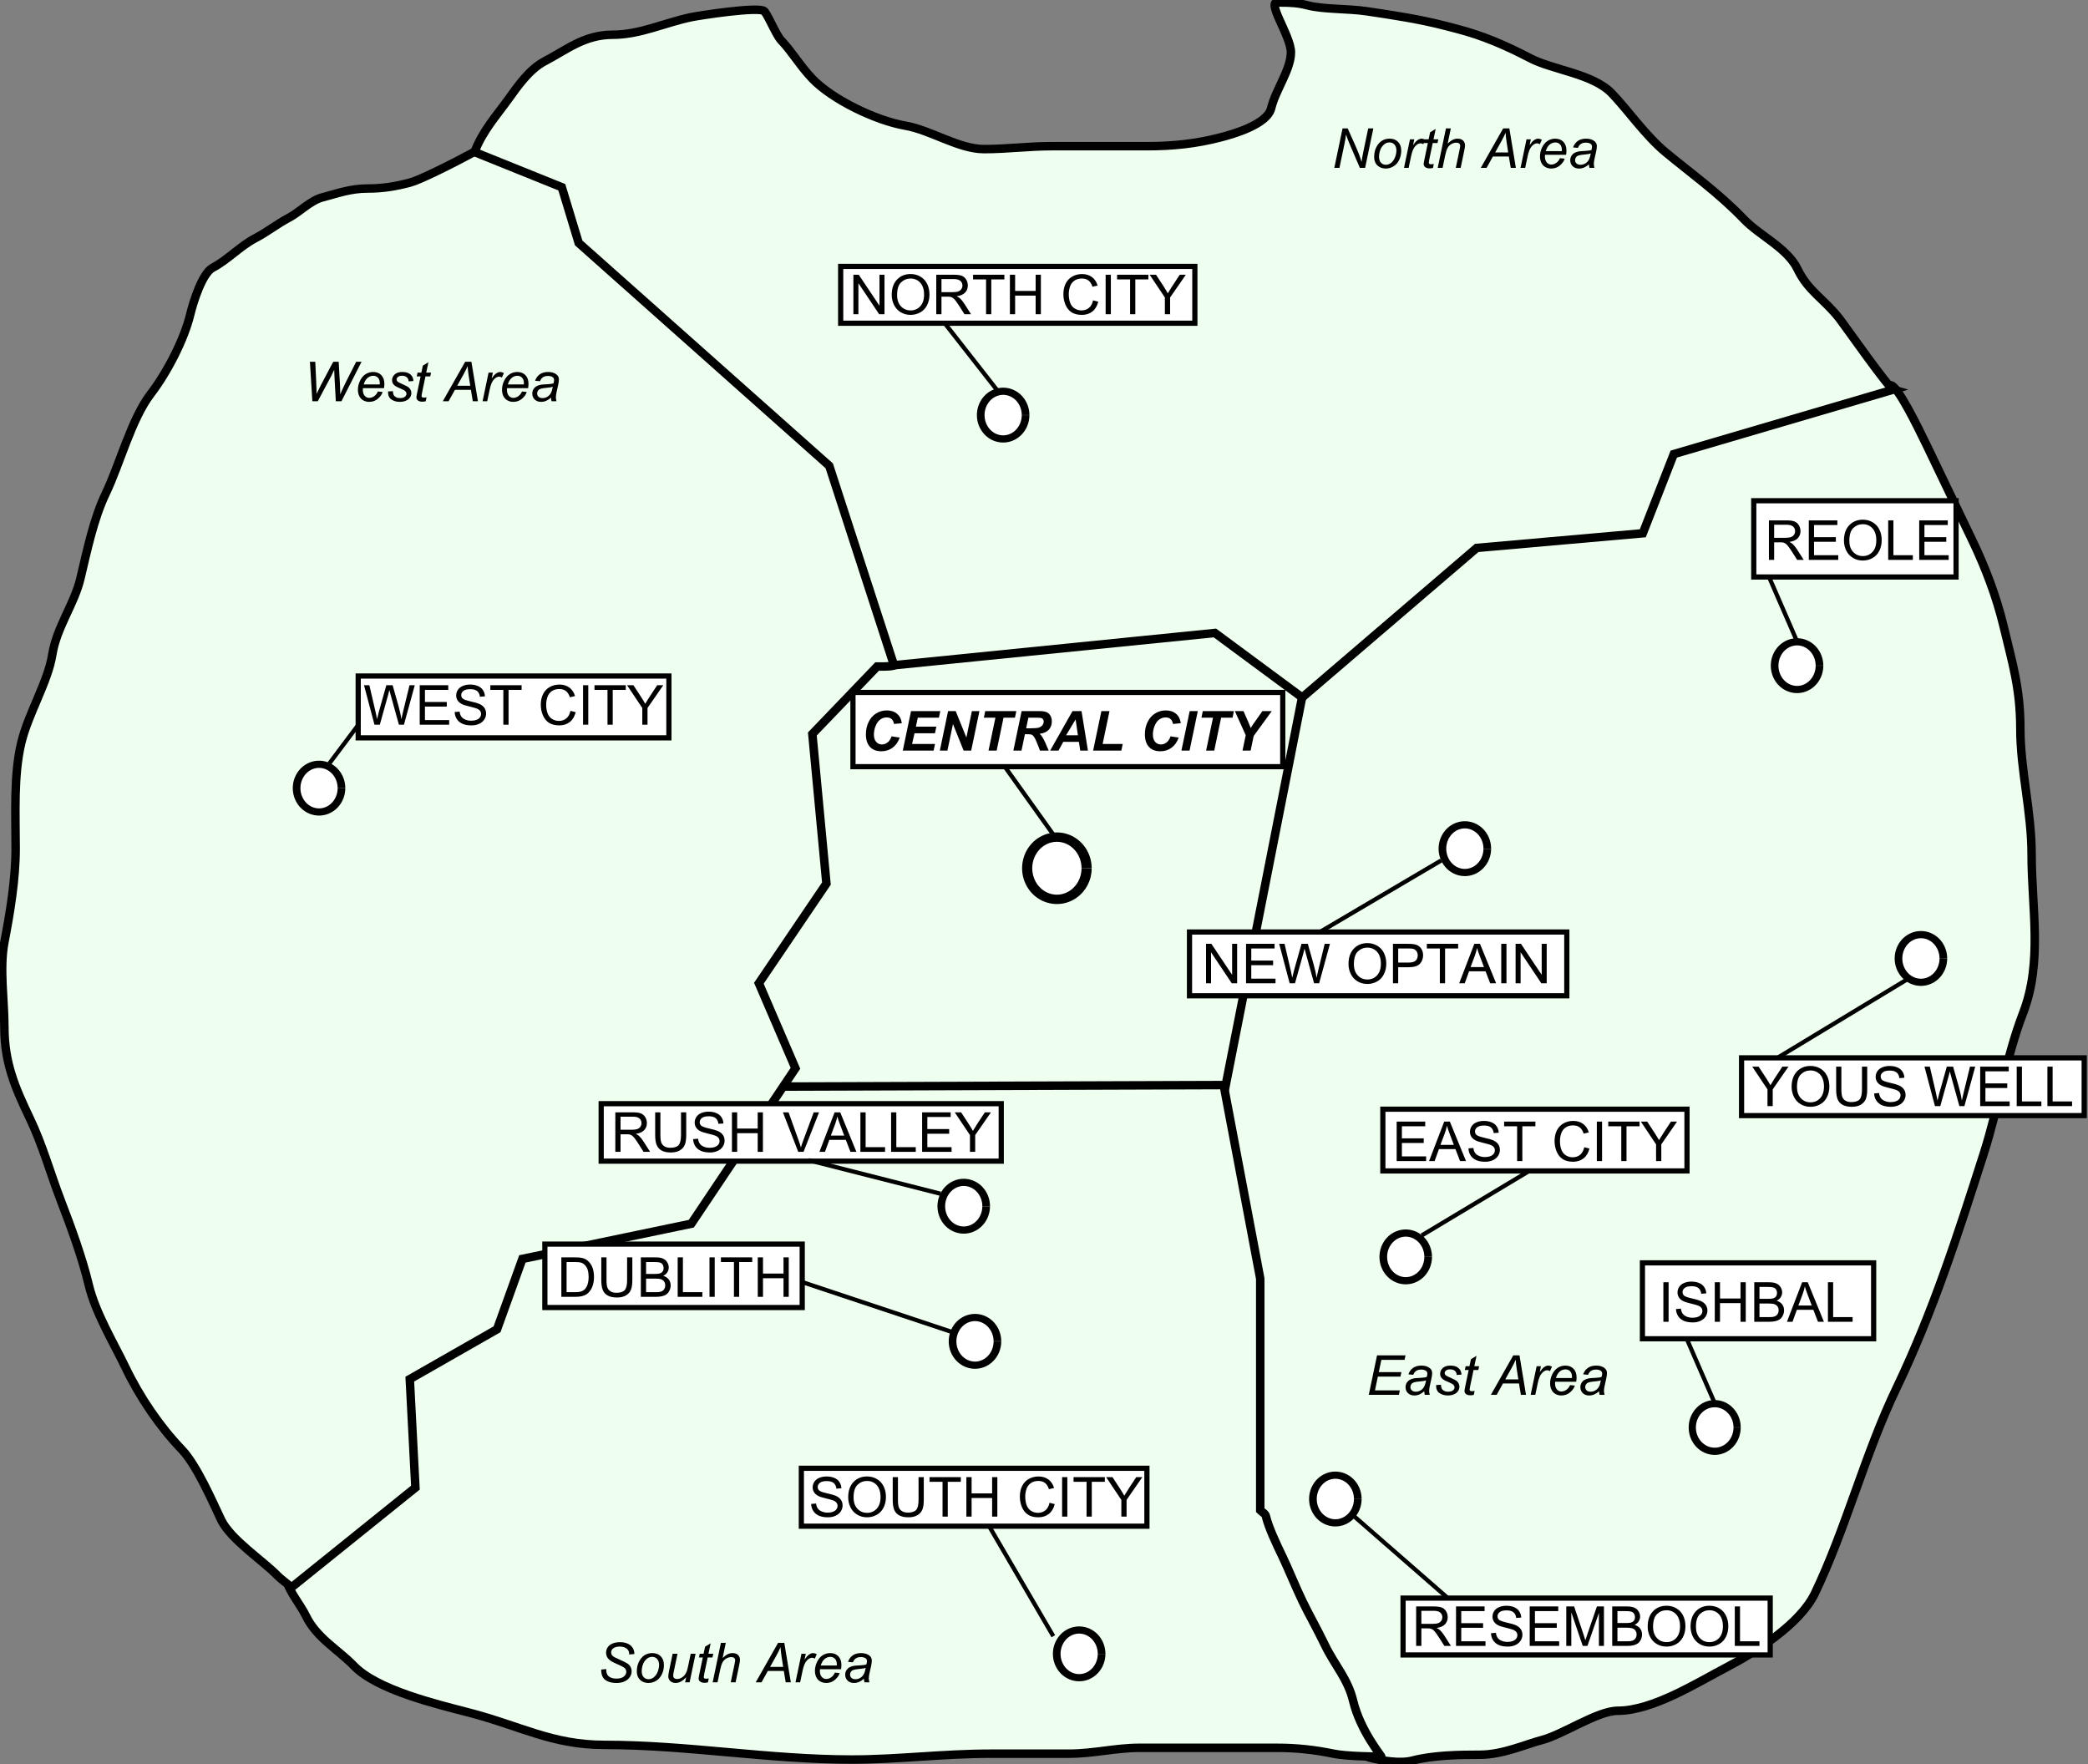 <?xml version="1.0" encoding="UTF-8" standalone="no"?>
<!-- Created with Inkscape (http://www.inkscape.org/) -->
<svg
   xmlns:dc="http://purl.org/dc/elements/1.1/"
   xmlns:cc="http://creativecommons.org/ns#"
   xmlns:rdf="http://www.w3.org/1999/02/22-rdf-syntax-ns#"
   xmlns:svg="http://www.w3.org/2000/svg"
   xmlns="http://www.w3.org/2000/svg"
   xmlns:sodipodi="http://sodipodi.sourceforge.net/DTD/sodipodi-0.dtd"
   xmlns:inkscape="http://www.inkscape.org/namespaces/inkscape"
   version="1.0"
   width="492.19"
   height="415.829"
   id="svg2"
   sodipodi:version="0.32"
   inkscape:version="0.46"
   sodipodi:docname="Amestris_map.svg"
   inkscape:output_extension="org.inkscape.output.svg.inkscape">
  <rect width="100%" height="100%" fill="#808080" stroke="none"/>
  <sodipodi:namedview
     inkscape:window-height="480"
     inkscape:window-width="640"
     inkscape:pageshadow="2"
     inkscape:pageopacity="0.0"
     guidetolerance="10.0"
     gridtolerance="10.0"
     objecttolerance="10.0"
     borderopacity="1.0"
     bordercolor="#666666"
     pagecolor="#ffffff"
     id="base"
     showgrid="false" />
  <defs
     id="defs5">
    <inkscape:perspective
       sodipodi:type="inkscape:persp3d"
       inkscape:vp_x="0 : 207.91446 : 1"
       inkscape:vp_y="0 : 1000 : 0"
       inkscape:vp_z="492.18979 : 207.91446 : 1"
       inkscape:persp3d-origin="246.09489 : 138.60964 : 1"
       id="perspective75" />
    <style
       type="text/css"
       id="style5">
        .area {
          fill: #EFFFEF;
          fill-opacity: 1;
          fill-rule: evenodd;
          stroke: #000000;
          stroke-width: 2px;
          stroke-linecap: butt;
          stroke-linejoin: miter;
          stroke-opacity: 1;
        }
        .city {
          opacity: 1;
          fill: #ffffff;
          fill-opacity: 1;
          fill-rule: evenodd;
          stroke: #000000;
          stroke-width: 1.7;
          stroke-linecap: butt;
          stroke-linejoin: miter;
          marker: none;
          marker-start: none;
          marker-mid: none;
          marker-end: none;
          stroke-miterlimit: 4;
          stroke-dasharray: none;
          stroke-dashoffset: 0;
          stroke-opacity: 1;
          display: inline;
          overflow: visible;
          enable-background: accumulate;
        }
        .titleline {
          fill: none;
          fill-rule: evenodd;
          stroke: #000000;
          stroke-width: 1px;
          stroke-linecap: butt;
          stroke-linejoin: miter;
          stroke-opacity: 1;
        }
        .titlebox {
          opacity:1;
          fill: #ffffff;
          fill-opacity: 1;
          fill-rule: evenodd;
          stroke: #000000;
          stroke-width: 1.225;
          stroke-linecap: butt;
          stroke-linejoin: miter;
          marker: none;
          marker-start: none;
          marker-mid: none;
          marker-end: none;
          stroke-miterlimit: 4;
          stroke-dasharray: none;
          stroke-dashoffset: 0;
          stroke-opacity: 1;
          visibility: visible;
          display: inline;
          overflow: visible;
          enable-background: accumulate;
        }
        .citytitle {
          font-size: 13px;
          font-style: normal;
          font-variant: normal;
          font-weight: normal;
          font-stretch: normal;
          text-align: center;
          line-height: 100%;
          writing-mode: lr-tb;
          text-anchor: middle;
          fill: #000000;
          fill-opacity: 1;
          stroke: none;
          stroke-width: 1px;
          stroke-linecap: butt;
          stroke-linejoin: miter;
          stroke-opacity: 1;
          font-family: Arial;
          -inkscape-font-specification: Arial;
        }
        .areatitle {
          font-size: 13px;
          font-style: normal;
          font-variant: normal;
          font-weight: normal;
          font-stretch: normal;
          text-align: center;
          line-height: 100%;
          writing-mode: lr-tb;
          text-anchor: middle;
          fill: #000000;
          fill-opacity: 1;
          stroke: none;
          stroke-width: 1px;
          stroke-linecap: butt;
          stroke-linejoin: miter;
          stroke-opacity: 1;
          font-family: Arial;
          -inkscape-font-specification: Arial;
        }
    </style>
  </defs>
  <path
     d="M 445.715,90.813 C 447.3,90.998 451.751,99.932 454.342,105.329 C 454.784,106.25 455.226,107.172 455.669,108.093 C 458.373,113.727 461.805,120.877 464.959,127.448 C 467.982,133.746 470.622,140.674 472.259,147.494 C 474.369,156.286 476.24,162.328 476.24,171.687 C 476.24,181.575 478.895,191.245 478.895,201.41 C 478.895,213.981 481.535,226.678 476.904,238.737 C 472.748,249.56 471.204,260.695 467.613,271.917 C 461.542,290.891 455.662,309.258 447.042,327.216 C 439.599,342.721 435.117,360.355 427.798,375.602 C 424.336,382.813 413.81,389.454 407.226,392.883 C 400.032,396.63 389.619,403.252 381.346,403.252 C 376.575,403.252 368.435,408.86 363.429,410.164 C 359.605,411.16 354.205,413.62 348.83,413.62 C 343.921,413.62 337.847,413.715 332.903,415.003 C 329.963,415.768 325.539,414.986 322.95,414.311 C 311.808,411.41 287.984,374.19 282.47,363.851 C 269.795,340.086 255.058,325.029 251.281,297.492 C 247.309,268.531 253.265,240.145 261.235,212.47 C 267.996,188.994 278.114,153.215 293.751,133.669 C 304.393,120.368 321.702,104.503 336.885,97.725 C 345.275,93.98 356.314,90.813 365.42,90.813 C 380.686,90.813 396.345,88.739 411.871,88.739 C 418.286,88.739 424.701,88.739 431.116,88.739 C 436.634,88.739 439.919,92.02 445.715,90.813 z"
     id="path3191"
     class="area" />
  <path
     d="M 308.35,157.171 L 276.498,318.921 C 275.477,323.174 268.098,318.229 263.889,318.229 C 243.037,318.229 214.208,314.128 195.539,304.405 C 178.61,295.588 157.462,288.244 143.779,273.99 C 118.639,247.804 120.031,237.797 123.207,201.41 C 125.582,174.203 149.667,134.649 170.986,119.845 C 197.178,101.656 224.949,88.783 257.917,95.651 C 269.183,97.998 283.498,101.56 291.76,110.167 C 297.109,115.738 305.554,127.079 308.35,134.36 C 310.089,138.887 310.341,141.471 310.341,146.803 C 310.341,150.762 312.332,153.574 312.332,157.863 C 312.332,159.831 307.868,158.175 307.023,159.936 L 308.35,157.171 z"
     id="path3186"
     class="area" />
  <path
     d="M 67.465,371.205 C 67.093,373.926 70.656,377.853 72.11,380.882 C 74.61,386.09 79.831,388.924 83.391,392.633 C 88.894,398.366 102.92,401.693 110.599,403.693 C 122.741,406.855 130.195,411.297 142.451,411.297 C 162.02,411.297 181.153,414.753 200.848,414.753 C 211.495,414.753 222.416,413.37 233.364,413.37 C 239.558,413.37 245.751,413.37 251.945,413.37 C 257.721,413.37 263.017,411.988 268.535,411.988 C 274.507,411.988 280.479,411.988 286.452,411.988 C 291.318,411.988 296.184,411.988 301.051,411.988 C 305.656,411.988 309.94,412.457 314.323,413.37 C 317.48,414.028 324.476,414.062 325.604,414.062 C 325.774,414.062 320.671,408.026 318.968,400.928 C 317.709,395.682 314.577,392.472 312.332,387.795 C 310.415,383.802 308.544,380.595 307.023,377.426 C 305.515,374.284 303.526,369.45 302.378,367.058 C 300.742,363.65 299.047,360.092 298.396,357.38 C 298.245,356.748 297.512,356.459 297.069,355.998 L 297.069,301.39 L 288.443,255.768 L 83.391,256.46 L 70.783,369.822"
     id="path3180"
     class="area" />
  <path
     d="M 206.752,157.113 L 191.489,173.012 L 194.807,208.265 L 178.881,231.767 L 187.507,251.813 L 162.954,288.448 L 123.139,296.743 L 117.166,313.333 L 96.595,325.084 L 97.922,350.66 L 68.724,374.162 C 67.823,373.411 66.073,372.092 65.406,371.397 C 62.137,367.992 54.343,362.866 52.134,358.263 C 50.284,354.409 46.433,345.412 42.844,341.674 C 37.672,336.286 32.945,329.347 29.572,322.319 C 26.822,316.591 22.502,309.454 20.945,302.964 C 19.361,296.366 16.805,289.419 14.309,282.918 C 11.877,276.587 10.019,269.834 7.009,263.564 C 3.497,256.247 1.037,250.434 1.037,242.135 C 1.037,235.825 -0.148,228.262 1.037,222.09 C 2.376,215.116 3.691,207.277 3.691,199.97 C 3.691,191.966 3.181,182.743 5.019,175.085 C 6.675,168.185 11.289,160.779 12.318,154.348 C 13.363,147.817 17.478,142.524 18.954,136.376 C 20.507,129.907 22.029,122.366 24.926,116.33 C 28.254,109.398 30.979,98.773 35.544,92.828 C 39.474,87.711 43.458,79.899 44.834,74.165 C 45.563,71.128 47.694,64.381 50.143,63.105 C 53.61,61.299 56.68,57.972 60.097,56.193 C 63.131,54.612 65.261,52.812 68.06,51.354 C 70.528,50.069 73.175,47.257 76.023,46.515 C 79.63,45.576 82.585,44.442 86.641,44.442 C 90.297,44.442 93.283,43.922 96.595,43.059 C 101.106,41.885 125.383,28.883 127.12,26.47 L 148.355,36.147 C 157.424,42.951 165.178,51.976 174.236,58.266 C 175.563,59.188 176.89,60.11 178.217,61.031 C 182.778,64.199 183.88,65.282 188.171,68.635 C 191.892,71.542 196.825,76.517 199.452,81.077 C 201.682,84.948 204.951,88.879 208.079,92.137 C 212.071,96.295 215.465,102.857 218.696,107.344 C 220.793,110.256 219.81,116.133 220.687,119.787 C 221.736,124.157 221.518,129.72 220.024,133.611 C 218.653,137.181 217.407,141.748 216.706,144.671 C 216.029,147.491 214.65,150.336 213.388,152.966 C 211.391,157.126 211.932,157.113 206.752,157.113 z"
     id="path3177"
     class="area" />
  <path
     d="M 111.858,35.839 L 132.429,44.134 L 136.411,57.267 L 195.471,109.801 L 210.733,156.806 L 286.383,149.202 L 306.955,164.409 L 348.098,129.156 L 387.25,125.7 L 394.549,107.037 L 446.31,91.829 C 445.211,91.502 435.11,77.073 433.702,75.24 C 430.041,70.473 426.244,68.69 423.748,63.489 C 421.34,58.472 414.805,55.556 411.139,51.738 C 405.034,45.378 398.494,40.785 392.559,35.839 C 387.84,31.907 383.747,25.969 379.95,22.014 C 375.479,17.357 366.075,16.516 360.706,13.72 C 354.908,10.7 349.649,8.421 343.453,6.807 C 342.568,6.577 341.683,6.346 340.798,6.116 C 334.682,4.523 328.482,3.592 322.217,2.66 C 317.719,1.99 311.966,2.237 308.282,1.277 C 306.154,0.723 304.441,0.586 301.646,0.586 C 297.898,-0.39 304.3,8.313 304.3,12.337 C 304.3,16.402 300.681,21.198 299.655,25.471 C 298.73,29.324 290.826,31.572 287.71,32.383 C 281.932,33.888 276.417,34.457 270.457,34.457 C 262.936,34.457 255.415,34.457 247.895,34.457 C 242.432,34.457 237.417,35.148 231.968,35.148 C 225.964,35.148 219.475,30.675 213.388,29.618 C 206.431,28.41 196.214,23.48 191.489,18.558 C 188.667,15.618 186.599,12.082 184.19,9.572 C 182.987,8.32 181.437,4.366 180.208,2.66 C 179.037,1.44 164.771,3.664 162.954,4.042 C 156.613,5.363 150.898,8.19 144.374,8.19 C 137.738,8.19 133.466,11.797 128.447,14.411 C 124.763,16.33 121.999,20.371 119.821,23.397 C 116.977,27.347 113.775,30.846 111.858,35.839 z"
     id="path2405"
     class="area" />
  <path
     d="M 187.142,194.11 A 4.977,5.641 0 1 1 187.142,194.077"
     transform="matrix(1.062,0,0,0.996,-118.254,-7.541)"
     id="path3197"
     class="city" />
  <path
     d="M 187.142,194.11 A 4.977,5.641 0 1 1 187.142,194.077"
     transform="matrix(1.062,0,0,0.996,60.925,196.523)"
     id="path3199"
     class="city" />
  <path
     d="M 187.142,194.11 A 4.977,5.641 0 1 1 187.142,194.077"
     transform="matrix(1.407,0,0,1.3,-7.174,-47.664)"
     id="path3201"
     class="city" />
  <path
     d="M 187.142,194.11 A 4.977,5.641 0 1 1 187.142,194.077"
     transform="matrix(1.062,0,0,0.996,36.37,122.861)"
     id="path3203"
     class="city" />
  <path
     d="M 187.142,194.11 A 4.977,5.641 0 1 1 187.142,194.077"
     transform="matrix(1.062,0,0,0.996,121.314,160.024)"
     id="path3205"
     class="city" />
  <path
     d="M 187.142,194.11 A 4.977,5.641 0 1 1 187.142,194.077"
     transform="matrix(1.062,0,0,0.996,137.905,102.952)"
     id="path3207"
     class="city" />
  <path
     d="M 187.142,194.11 A 4.977,5.641 0 1 1 187.142,194.077"
     transform="matrix(1.062,0,0,0.996,151.841,6.727)"
     id="path3209"
     class="city" />
  <path
     d="M 187.142,194.11 A 4.977,5.641 0 1 1 187.142,194.077"
     transform="matrix(1.062,0,0,0.996,230.149,-36.409)"
     id="path3211"
     class="city" />
  <path
     d="M 187.142,194.11 A 4.977,5.641 0 1 1 187.142,194.077"
     transform="matrix(1.062,0,0,0.996,43.007,-95.471)"
     id="path3213"
     class="city" />
  <path
     d="M 187.142,194.11 A 4.977,5.641 0 1 1 187.142,194.077"
     transform="matrix(1.062,0,0,0.996,259.348,32.608)"
     id="path3215"
     class="city" />
  <path
     d="M 187.142,194.11 A 4.977,5.641 0 1 1 187.142,194.077"
     transform="matrix(1.062,0,0,0.996,33.716,91.007)"
     id="path3217"
     class="city" />
  <path
     d="M 224.673,314.064 L 188.102,301.873"
     id="path3219"
     class="titleline" />
  <rect
     width="60.666"
     height="14.951"
     x="128.436"
     y="293.255"
     id="rect3221"
     class="titlebox" />
  <path
     class="citytitle"
     d="M 132.324,305.683 L 132.324,296.377 L 135.53,296.377 C 136.253,296.377 136.806,296.422 137.186,296.51 C 137.72,296.633 138.175,296.855 138.551,297.177 C 139.042,297.592 139.409,298.122 139.653,298.767 C 139.896,299.412 140.017,300.15 140.018,300.979 C 140.017,301.686 139.935,302.312 139.77,302.858 C 139.605,303.404 139.393,303.856 139.135,304.213 C 138.877,304.571 138.595,304.852 138.288,305.058 C 137.981,305.263 137.611,305.418 137.177,305.524 C 136.743,305.63 136.245,305.683 135.682,305.683 L 132.324,305.683 z M 133.556,304.585 L 135.542,304.585 C 136.156,304.585 136.637,304.528 136.987,304.413 C 137.336,304.299 137.614,304.138 137.821,303.931 C 138.113,303.639 138.341,303.246 138.504,302.753 C 138.667,302.26 138.748,301.663 138.748,300.96 C 138.748,299.987 138.588,299.239 138.269,298.716 C 137.949,298.194 137.561,297.843 137.104,297.666 C 136.774,297.539 136.243,297.475 135.511,297.475 L 133.556,297.475 L 133.556,304.585 z M 147.825,296.377 L 149.057,296.377 L 149.057,301.754 C 149.057,302.689 148.951,303.432 148.739,303.982 C 148.528,304.532 148.146,304.979 147.593,305.324 C 147.041,305.669 146.316,305.841 145.419,305.841 C 144.548,305.841 143.835,305.691 143.28,305.391 C 142.726,305.09 142.33,304.656 142.093,304.086 C 141.856,303.517 141.738,302.74 141.738,301.754 L 141.738,296.377 L 142.969,296.377 L 142.969,301.747 C 142.969,302.556 143.044,303.151 143.195,303.534 C 143.345,303.917 143.603,304.212 143.969,304.42 C 144.335,304.627 144.782,304.731 145.311,304.731 C 146.217,304.731 146.862,304.525 147.247,304.115 C 147.633,303.704 147.825,302.915 147.825,301.747 L 147.825,296.377 z M 151.062,305.683 L 151.062,296.377 L 154.554,296.377 C 155.265,296.377 155.835,296.471 156.264,296.66 C 156.694,296.848 157.03,297.138 157.274,297.529 C 157.517,297.921 157.639,298.33 157.639,298.758 C 157.639,299.155 157.531,299.53 157.315,299.881 C 157.099,300.232 156.773,300.516 156.337,300.732 C 156.9,300.897 157.333,301.178 157.635,301.576 C 157.938,301.974 158.089,302.443 158.089,302.985 C 158.089,303.421 157.997,303.826 157.813,304.201 C 157.629,304.575 157.402,304.864 157.131,305.067 C 156.86,305.27 156.52,305.424 156.112,305.527 C 155.704,305.631 155.203,305.683 154.611,305.683 L 151.062,305.683 z M 152.294,300.287 L 154.306,300.287 C 154.852,300.287 155.243,300.251 155.48,300.179 C 155.794,300.086 156.029,299.932 156.188,299.716 C 156.347,299.5 156.426,299.229 156.426,298.904 C 156.426,298.595 156.352,298.323 156.204,298.088 C 156.056,297.853 155.844,297.692 155.569,297.605 C 155.294,297.519 154.822,297.475 154.154,297.475 L 152.294,297.475 L 152.294,300.287 z M 152.294,304.585 L 154.611,304.585 C 155.009,304.585 155.288,304.57 155.449,304.54 C 155.732,304.489 155.969,304.405 156.16,304.286 C 156.35,304.168 156.507,303.995 156.629,303.769 C 156.752,303.543 156.813,303.281 156.813,302.985 C 156.813,302.638 156.725,302.337 156.547,302.081 C 156.369,301.824 156.123,301.645 155.807,301.541 C 155.492,301.437 155.038,301.385 154.446,301.385 L 152.294,301.385 L 152.294,304.585 z M 159.746,305.683 L 159.746,296.377 L 160.977,296.377 L 160.977,304.585 L 165.56,304.585 L 165.56,305.683 L 159.746,305.683 z M 167.243,305.683 L 167.243,296.377 L 168.474,296.377 L 168.474,305.683 L 167.243,305.683 z M 173.006,305.683 L 173.006,297.475 L 169.94,297.475 L 169.94,296.377 L 177.316,296.377 L 177.316,297.475 L 174.238,297.475 L 174.238,305.683 L 173.006,305.683 z M 178.624,305.683 L 178.624,296.377 L 179.855,296.377 L 179.855,300.198 L 184.692,300.198 L 184.692,296.377 L 185.924,296.377 L 185.924,305.683 L 184.692,305.683 L 184.692,301.297 L 179.855,301.297 L 179.855,305.683 L 178.624,305.683 z"
     id="text3223" />
  <path
     d="M 77.626,179.969 L 86.768,167.778"
     id="path3227"
     class="titleline" />
  <rect
     width="73.241"
     height="14.574"
     x="84.434"
     y="159.348"
     id="rect3229"
     class="titlebox" />
  <path
     class="citytitle"
     d="M 88.275,170.826 L 85.806,161.52 L 87.069,161.52 L 88.484,167.62 C 88.637,168.259 88.768,168.894 88.878,169.524 C 89.115,168.53 89.254,167.957 89.297,167.804 L 91.068,161.52 L 92.553,161.52 L 93.886,166.23 C 94.22,167.398 94.462,168.496 94.61,169.524 C 94.728,168.936 94.883,168.261 95.073,167.5 L 96.533,161.52 L 97.771,161.52 L 95.219,170.826 L 94.032,170.826 L 92.071,163.735 C 91.906,163.143 91.808,162.779 91.779,162.644 C 91.681,163.071 91.59,163.435 91.506,163.735 L 89.532,170.826 L 88.275,170.826 z M 98.939,170.826 L 98.939,161.52 L 105.667,161.52 L 105.667,162.618 L 100.17,162.618 L 100.17,165.468 L 105.318,165.468 L 105.318,166.56 L 100.17,166.56 L 100.17,169.728 L 105.883,169.728 L 105.883,170.826 L 98.939,170.826 z M 107.178,167.836 L 108.34,167.734 C 108.395,168.2 108.523,168.582 108.724,168.88 C 108.925,169.178 109.237,169.42 109.66,169.604 C 110.083,169.788 110.559,169.88 111.088,169.88 C 111.558,169.88 111.973,169.81 112.332,169.67 C 112.692,169.531 112.96,169.339 113.135,169.096 C 113.311,168.853 113.399,168.587 113.399,168.299 C 113.399,168.007 113.314,167.752 113.145,167.534 C 112.976,167.317 112.696,167.133 112.307,166.985 C 112.057,166.888 111.505,166.737 110.65,166.532 C 109.796,166.326 109.197,166.133 108.854,165.951 C 108.41,165.718 108.078,165.429 107.861,165.084 C 107.643,164.739 107.534,164.353 107.534,163.926 C 107.534,163.456 107.667,163.017 107.934,162.609 C 108.2,162.2 108.589,161.89 109.101,161.679 C 109.614,161.467 110.183,161.361 110.809,161.361 C 111.499,161.361 112.107,161.472 112.634,161.695 C 113.161,161.917 113.566,162.244 113.85,162.675 C 114.133,163.107 114.285,163.596 114.307,164.142 L 113.126,164.23 C 113.062,163.642 112.848,163.198 112.482,162.897 C 112.116,162.597 111.575,162.447 110.86,162.447 C 110.115,162.447 109.572,162.583 109.232,162.856 C 108.891,163.129 108.721,163.458 108.721,163.843 C 108.721,164.178 108.841,164.453 109.082,164.668 C 109.319,164.884 109.938,165.105 110.939,165.332 C 111.94,165.558 112.627,165.756 112.999,165.925 C 113.541,166.175 113.941,166.491 114.199,166.874 C 114.457,167.257 114.586,167.698 114.586,168.198 C 114.586,168.693 114.444,169.159 114.161,169.597 C 113.877,170.035 113.47,170.376 112.939,170.619 C 112.408,170.863 111.81,170.984 111.145,170.984 C 110.303,170.984 109.598,170.862 109.028,170.616 C 108.459,170.371 108.013,170.002 107.689,169.509 C 107.365,169.016 107.195,168.458 107.178,167.836 L 107.178,167.836 z M 118.648,170.826 L 118.648,162.618 L 115.582,162.618 L 115.582,161.52 L 122.958,161.52 L 122.958,162.618 L 119.88,162.618 L 119.88,170.826 L 118.648,170.826 z M 134.473,167.563 L 135.705,167.874 C 135.446,168.885 134.982,169.657 134.311,170.188 C 133.64,170.719 132.821,170.984 131.851,170.984 C 130.849,170.984 130.033,170.78 129.404,170.372 C 128.776,169.963 128.298,169.372 127.97,168.598 C 127.642,167.823 127.478,166.992 127.478,166.103 C 127.478,165.134 127.663,164.289 128.033,163.567 C 128.404,162.846 128.931,162.298 129.614,161.923 C 130.297,161.549 131.05,161.361 131.871,161.361 C 132.802,161.361 133.584,161.598 134.219,162.072 C 134.854,162.546 135.296,163.213 135.546,164.072 L 134.333,164.357 C 134.118,163.68 133.804,163.187 133.394,162.878 C 132.983,162.57 132.467,162.415 131.845,162.415 C 131.13,162.415 130.532,162.586 130.052,162.929 C 129.572,163.272 129.234,163.732 129.039,164.31 C 128.845,164.887 128.747,165.483 128.747,166.097 C 128.747,166.888 128.863,167.579 129.093,168.169 C 129.324,168.76 129.683,169.201 130.169,169.493 C 130.656,169.785 131.183,169.931 131.75,169.931 C 132.44,169.931 133.024,169.732 133.502,169.334 C 133.98,168.936 134.304,168.346 134.473,167.563 L 134.473,167.563 z M 137.437,170.826 L 137.437,161.52 L 138.669,161.52 L 138.669,170.826 L 137.437,170.826 z M 143.201,170.826 L 143.201,162.618 L 140.135,162.618 L 140.135,161.52 L 147.511,161.52 L 147.511,162.618 L 144.433,162.618 L 144.433,170.826 L 143.201,170.826 z M 151.402,170.826 L 151.402,166.884 L 147.816,161.52 L 149.314,161.52 L 151.148,164.326 C 151.487,164.85 151.802,165.375 152.094,165.9 C 152.373,165.413 152.712,164.865 153.11,164.256 L 154.913,161.52 L 156.347,161.52 L 152.634,166.884 L 152.634,170.826 L 151.402,170.826 z"
     id="text3231" />
  <path
     d="M 335.149,291.207 L 361.816,275.207"
     id="path3235"
     class="titleline" />
  <rect
     width="71.697"
     height="14.554"
     x="325.968"
     y="261.453"
     id="rect3237"
     class="titlebox" />
  <path
     class="citytitle"
     d="M 329.227,273.683 L 329.227,264.377 L 335.956,264.377 L 335.956,265.475 L 330.459,265.475 L 330.459,268.325 L 335.607,268.325 L 335.607,269.417 L 330.459,269.417 L 330.459,272.585 L 336.172,272.585 L 336.172,273.683 L 329.227,273.683 z M 336.863,273.683 L 340.437,264.377 L 341.764,264.377 L 345.572,273.683 L 344.17,273.683 L 343.084,270.864 L 339.193,270.864 L 338.171,273.683 L 336.863,273.683 z M 339.548,269.862 L 342.703,269.862 L 341.732,267.284 C 341.436,266.502 341.216,265.858 341.072,265.355 C 340.953,265.951 340.786,266.544 340.57,267.132 L 339.548,269.862 z M 346.15,270.693 L 347.312,270.592 C 347.367,271.057 347.495,271.439 347.696,271.737 C 347.897,272.036 348.209,272.277 348.632,272.461 C 349.055,272.645 349.531,272.737 350.06,272.737 C 350.53,272.737 350.945,272.667 351.304,272.528 C 351.664,272.388 351.932,272.196 352.107,271.953 C 352.283,271.71 352.371,271.444 352.371,271.156 C 352.371,270.864 352.286,270.61 352.117,270.392 C 351.948,270.174 351.668,269.991 351.279,269.842 C 351.029,269.745 350.477,269.594 349.622,269.389 C 348.767,269.183 348.169,268.99 347.826,268.808 C 347.381,268.575 347.05,268.286 346.832,267.941 C 346.614,267.596 346.505,267.21 346.505,266.783 C 346.505,266.313 346.639,265.874 346.905,265.466 C 347.172,265.057 347.561,264.747 348.073,264.536 C 348.585,264.324 349.155,264.218 349.781,264.218 C 350.471,264.218 351.079,264.33 351.606,264.552 C 352.133,264.774 352.538,265.101 352.821,265.532 C 353.105,265.964 353.257,266.453 353.278,266.999 L 352.098,267.088 C 352.034,266.499 351.82,266.055 351.453,265.755 C 351.087,265.454 350.547,265.304 349.832,265.304 C 349.087,265.304 348.544,265.44 348.203,265.713 C 347.863,265.986 347.692,266.315 347.692,266.7 C 347.692,267.035 347.813,267.31 348.054,267.526 C 348.291,267.741 348.91,267.963 349.911,268.189 C 350.912,268.415 351.598,268.613 351.971,268.782 C 352.512,269.032 352.912,269.348 353.171,269.731 C 353.429,270.114 353.558,270.556 353.558,271.055 C 353.558,271.55 353.416,272.017 353.132,272.455 C 352.849,272.893 352.442,273.233 351.911,273.477 C 351.379,273.72 350.782,273.842 350.117,273.842 C 349.275,273.842 348.57,273.719 348,273.473 C 347.431,273.228 346.985,272.859 346.661,272.366 C 346.337,271.873 346.167,271.315 346.15,270.693 L 346.15,270.693 z M 357.62,273.683 L 357.62,265.475 L 354.554,265.475 L 354.554,264.377 L 361.93,264.377 L 361.93,265.475 L 358.852,265.475 L 358.852,273.683 L 357.62,273.683 z M 373.445,270.42 L 374.676,270.731 C 374.418,271.743 373.954,272.514 373.283,273.045 C 372.612,273.576 371.792,273.842 370.823,273.842 C 369.82,273.842 369.005,273.637 368.376,273.229 C 367.748,272.821 367.27,272.229 366.942,271.455 C 366.614,270.68 366.45,269.849 366.45,268.96 C 366.45,267.991 366.635,267.146 367.005,266.424 C 367.376,265.703 367.902,265.155 368.586,264.78 C 369.269,264.406 370.021,264.218 370.842,264.218 C 371.773,264.218 372.556,264.455 373.191,264.929 C 373.826,265.403 374.268,266.07 374.518,266.929 L 373.305,267.215 C 373.089,266.537 372.776,266.044 372.366,265.736 C 371.955,265.427 371.439,265.272 370.817,265.272 C 370.102,265.272 369.504,265.444 369.024,265.786 C 368.543,266.129 368.206,266.589 368.011,267.167 C 367.817,267.745 367.719,268.34 367.719,268.954 C 367.719,269.745 367.835,270.436 368.065,271.026 C 368.296,271.617 368.655,272.058 369.141,272.35 C 369.628,272.642 370.155,272.788 370.722,272.788 C 371.412,272.788 371.996,272.589 372.474,272.191 C 372.952,271.793 373.276,271.203 373.445,270.42 L 373.445,270.42 z M 376.409,273.683 L 376.409,264.377 L 377.641,264.377 L 377.641,273.683 L 376.409,273.683 z M 382.173,273.683 L 382.173,265.475 L 379.107,265.475 L 379.107,264.377 L 386.483,264.377 L 386.483,265.475 L 383.404,265.475 L 383.404,273.683 L 382.173,273.683 z M 390.374,273.683 L 390.374,269.741 L 386.788,264.377 L 388.286,264.377 L 390.12,267.183 C 390.459,267.708 390.774,268.232 391.066,268.757 C 391.345,268.27 391.684,267.722 392.082,267.113 L 393.884,264.377 L 395.319,264.377 L 391.606,269.741 L 391.606,273.683 L 390.374,273.683 z"
     id="text3239" />
  <path
     d="M 318.212,356.555 L 342.182,377.477"
     id="path3243"
     class="titleline" />
  <rect
     width="86.544"
     height="13.401"
     x="330.735"
     y="376.697"
     id="rect3245"
     class="titlebox" />
  <path
     class="citytitle"
     d="M 333.819,387.969 L 333.819,378.663 L 337.945,378.663 C 338.775,378.663 339.405,378.746 339.837,378.914 C 340.269,379.081 340.613,379.376 340.872,379.799 C 341.13,380.222 341.259,380.69 341.259,381.202 C 341.259,381.862 341.045,382.419 340.618,382.871 C 340.19,383.324 339.53,383.612 338.637,383.735 C 338.963,383.891 339.211,384.046 339.38,384.198 C 339.74,384.528 340.08,384.941 340.402,385.436 L 342.021,387.969 L 340.472,387.969 L 339.24,386.033 C 338.881,385.474 338.584,385.047 338.352,384.75 C 338.119,384.454 337.91,384.247 337.726,384.128 C 337.542,384.01 337.355,383.927 337.165,383.881 C 337.025,383.851 336.796,383.836 336.479,383.836 L 335.051,383.836 L 335.051,387.969 L 333.819,387.969 z M 335.051,382.77 L 337.698,382.77 C 338.261,382.77 338.701,382.712 339.018,382.595 C 339.336,382.479 339.577,382.293 339.742,382.037 C 339.907,381.781 339.989,381.502 339.989,381.202 C 339.989,380.762 339.83,380.4 339.51,380.117 C 339.191,379.833 338.686,379.691 337.996,379.691 L 335.051,379.691 L 335.051,382.77 z M 343.22,387.969 L 343.22,378.663 L 349.949,378.663 L 349.949,379.761 L 344.452,379.761 L 344.452,382.611 L 349.6,382.611 L 349.6,383.703 L 344.452,383.703 L 344.452,386.87 L 350.165,386.87 L 350.165,387.969 L 343.22,387.969 z M 351.46,384.979 L 352.621,384.877 C 352.676,385.343 352.804,385.725 353.005,386.023 C 353.206,386.321 353.518,386.563 353.941,386.747 C 354.365,386.931 354.841,387.023 355.37,387.023 C 355.839,387.023 356.254,386.953 356.614,386.813 C 356.974,386.674 357.241,386.482 357.417,386.239 C 357.592,385.996 357.68,385.73 357.68,385.442 C 357.68,385.15 357.596,384.895 357.426,384.677 C 357.257,384.459 356.978,384.276 356.588,384.128 C 356.339,384.031 355.787,383.88 354.932,383.674 C 354.077,383.469 353.478,383.276 353.135,383.094 C 352.691,382.861 352.36,382.572 352.142,382.227 C 351.924,381.882 351.815,381.496 351.815,381.069 C 351.815,380.599 351.948,380.16 352.215,379.752 C 352.481,379.343 352.871,379.033 353.383,378.822 C 353.895,378.61 354.464,378.504 355.09,378.504 C 355.78,378.504 356.388,378.615 356.915,378.837 C 357.442,379.06 357.847,379.387 358.131,379.818 C 358.414,380.25 358.567,380.739 358.588,381.284 L 357.407,381.373 C 357.344,380.785 357.129,380.341 356.763,380.04 C 356.397,379.74 355.856,379.59 355.141,379.59 C 354.396,379.59 353.854,379.726 353.513,379.999 C 353.172,380.272 353.002,380.601 353.002,380.986 C 353.002,381.32 353.123,381.596 353.364,381.811 C 353.601,382.027 354.22,382.248 355.221,382.475 C 356.221,382.701 356.908,382.899 357.28,383.068 C 357.822,383.318 358.222,383.634 358.48,384.017 C 358.738,384.4 358.867,384.841 358.867,385.341 C 358.867,385.836 358.725,386.302 358.442,386.74 C 358.158,387.178 357.751,387.519 357.22,387.762 C 356.689,388.006 356.091,388.127 355.427,388.127 C 354.585,388.127 353.879,388.005 353.31,387.759 C 352.741,387.514 352.294,387.144 351.971,386.651 C 351.647,386.158 351.476,385.601 351.46,384.979 L 351.46,384.979 z M 360.587,387.969 L 360.587,378.663 L 367.316,378.663 L 367.316,379.761 L 361.819,379.761 L 361.819,382.611 L 366.967,382.611 L 366.967,383.703 L 361.819,383.703 L 361.819,386.87 L 367.532,386.87 L 367.532,387.969 L 360.587,387.969 z M 369.208,387.969 L 369.208,378.663 L 371.061,378.663 L 373.264,385.252 C 373.467,385.865 373.615,386.325 373.708,386.629 C 373.814,386.291 373.979,385.793 374.203,385.138 L 376.431,378.663 L 378.088,378.663 L 378.088,387.969 L 376.901,387.969 L 376.901,380.18 L 374.197,387.969 L 373.086,387.969 L 370.395,380.047 L 370.395,387.969 L 369.208,387.969 z M 380.037,387.969 L 380.037,378.663 L 383.528,378.663 C 384.239,378.663 384.809,378.757 385.239,378.945 C 385.668,379.134 386.005,379.424 386.248,379.815 C 386.491,380.206 386.613,380.616 386.613,381.043 C 386.613,381.441 386.505,381.816 386.289,382.167 C 386.073,382.518 385.747,382.802 385.312,383.017 C 385.874,383.182 386.307,383.464 386.61,383.862 C 386.912,384.259 387.064,384.729 387.064,385.271 C 387.064,385.707 386.971,386.112 386.787,386.486 C 386.603,386.861 386.376,387.15 386.105,387.353 C 385.834,387.556 385.495,387.709 385.086,387.813 C 384.678,387.917 384.177,387.969 383.585,387.969 L 380.037,387.969 z M 381.268,382.573 L 383.28,382.573 C 383.826,382.573 384.218,382.537 384.455,382.465 C 384.768,382.372 385.004,382.218 385.162,382.002 C 385.321,381.786 385.4,381.515 385.4,381.189 C 385.4,380.88 385.326,380.608 385.178,380.374 C 385.03,380.139 384.819,379.978 384.544,379.891 C 384.268,379.804 383.797,379.761 383.128,379.761 L 381.268,379.761 L 381.268,382.573 z M 381.268,386.87 L 383.585,386.87 C 383.983,386.87 384.262,386.856 384.423,386.826 C 384.706,386.775 384.943,386.691 385.134,386.572 C 385.324,386.454 385.481,386.281 385.604,386.055 C 385.726,385.828 385.788,385.567 385.788,385.271 C 385.788,384.924 385.699,384.622 385.521,384.366 C 385.343,384.11 385.097,383.93 384.782,383.827 C 384.466,383.723 384.012,383.671 383.42,383.671 L 381.268,383.671 L 381.268,386.87 z M 388.397,383.436 C 388.397,381.892 388.811,380.683 389.641,379.809 C 390.47,378.935 391.541,378.498 392.853,378.498 C 393.712,378.498 394.486,378.703 395.176,379.114 C 395.866,379.524 396.391,380.096 396.753,380.831 C 397.115,381.565 397.296,382.397 397.296,383.328 C 397.296,384.272 397.106,385.116 396.725,385.861 C 396.344,386.606 395.804,387.17 395.106,387.553 C 394.408,387.936 393.655,388.127 392.846,388.127 C 391.97,388.127 391.187,387.916 390.498,387.492 C 389.808,387.069 389.285,386.492 388.93,385.76 C 388.574,385.027 388.397,384.253 388.397,383.436 L 388.397,383.436 z M 389.666,383.455 C 389.666,384.577 389.968,385.46 390.571,386.106 C 391.174,386.751 391.93,387.074 392.84,387.074 C 393.767,387.074 394.529,386.748 395.128,386.096 C 395.727,385.444 396.026,384.52 396.026,383.322 C 396.026,382.565 395.898,381.903 395.642,381.338 C 395.386,380.774 395.012,380.336 394.519,380.024 C 394.026,379.713 393.473,379.558 392.859,379.558 C 391.987,379.558 391.237,379.857 390.609,380.456 C 389.98,381.055 389.666,382.055 389.666,383.455 L 389.666,383.455 z M 398.502,383.436 C 398.502,381.892 398.917,380.683 399.746,379.809 C 400.576,378.935 401.646,378.498 402.958,378.498 C 403.817,378.498 404.592,378.703 405.281,379.114 C 405.971,379.524 406.497,380.096 406.859,380.831 C 407.221,381.565 407.401,382.397 407.401,383.328 C 407.401,384.272 407.211,385.116 406.83,385.861 C 406.449,386.606 405.91,387.17 405.211,387.553 C 404.513,387.936 403.76,388.127 402.952,388.127 C 402.076,388.127 401.293,387.916 400.603,387.492 C 399.913,387.069 399.391,386.492 399.035,385.76 C 398.68,385.027 398.502,384.253 398.502,383.436 L 398.502,383.436 z M 399.772,383.455 C 399.772,384.577 400.073,385.46 400.676,386.106 C 401.279,386.751 402.036,387.074 402.945,387.074 C 403.872,387.074 404.635,386.748 405.234,386.096 C 405.832,385.444 406.132,384.52 406.132,383.322 C 406.132,382.565 406.004,381.903 405.748,381.338 C 405.492,380.774 405.117,380.336 404.624,380.024 C 404.131,379.713 403.578,379.558 402.964,379.558 C 402.093,379.558 401.343,379.857 400.714,380.456 C 400.086,381.055 399.772,382.055 399.772,383.455 L 399.772,383.455 z M 408.931,387.969 L 408.931,378.663 L 410.163,378.663 L 410.163,386.87 L 414.746,386.87 L 414.746,387.969 L 408.931,387.969 z"
     id="text3247" />
  <path
     d="M 449.647,230.804 L 414.937,251.799"
     id="path3251"
     class="titleline" />
  <rect
     width="80.766"
     height="13.616"
     x="410.525"
     y="249.351"
     id="rect3253"
     class="titlebox" />
  <path
     class="citytitle"
     d="M 416.637,260.73 L 416.637,256.789 L 413.051,251.425 L 414.549,251.425 L 416.383,254.23 C 416.722,254.755 417.037,255.28 417.329,255.805 C 417.608,255.318 417.947,254.77 418.345,254.161 L 420.147,251.425 L 421.582,251.425 L 417.869,256.789 L 417.869,260.73 L 416.637,260.73 z M 422.325,256.198 C 422.325,254.654 422.739,253.444 423.569,252.571 C 424.398,251.697 425.469,251.26 426.781,251.26 C 427.64,251.26 428.414,251.465 429.104,251.875 C 429.794,252.286 430.32,252.858 430.681,253.592 C 431.043,254.327 431.224,255.159 431.224,256.09 C 431.224,257.034 431.034,257.878 430.653,258.623 C 430.272,259.368 429.732,259.932 429.034,260.315 C 428.336,260.698 427.583,260.889 426.774,260.889 C 425.898,260.889 425.115,260.678 424.426,260.254 C 423.736,259.831 423.213,259.254 422.858,258.521 C 422.502,257.789 422.325,257.015 422.325,256.198 L 422.325,256.198 z M 423.594,256.217 C 423.594,257.339 423.896,258.222 424.499,258.867 C 425.102,259.513 425.858,259.835 426.768,259.835 C 427.695,259.835 428.458,259.51 429.056,258.858 C 429.655,258.206 429.955,257.282 429.955,256.084 C 429.955,255.326 429.827,254.665 429.57,254.1 C 429.314,253.535 428.94,253.097 428.447,252.786 C 427.954,252.475 427.401,252.32 426.787,252.32 C 425.915,252.32 425.165,252.619 424.537,253.218 C 423.908,253.817 423.594,254.817 423.594,256.217 L 423.594,256.217 z M 438.911,251.425 L 440.143,251.425 L 440.143,256.801 C 440.143,257.736 440.037,258.479 439.825,259.029 C 439.614,259.579 439.232,260.027 438.679,260.372 C 438.127,260.717 437.402,260.889 436.505,260.889 C 435.634,260.889 434.921,260.739 434.366,260.438 C 433.812,260.138 433.416,259.703 433.179,259.134 C 432.942,258.565 432.824,257.787 432.824,256.801 L 432.824,251.425 L 434.055,251.425 L 434.055,256.795 C 434.055,257.603 434.13,258.199 434.28,258.582 C 434.431,258.965 434.689,259.26 435.055,259.467 C 435.421,259.675 435.868,259.778 436.397,259.778 C 437.303,259.778 437.948,259.573 438.333,259.163 C 438.719,258.752 438.911,257.963 438.911,256.795 L 438.911,251.425 z M 441.78,257.741 L 442.942,257.639 C 442.997,258.105 443.125,258.487 443.326,258.785 C 443.527,259.083 443.839,259.324 444.262,259.508 C 444.685,259.693 445.161,259.785 445.69,259.785 C 446.16,259.785 446.575,259.715 446.935,259.575 C 447.294,259.435 447.562,259.244 447.737,259.001 C 447.913,258.757 448.001,258.492 448.001,258.204 C 448.001,257.912 447.916,257.657 447.747,257.439 C 447.578,257.221 447.298,257.038 446.909,256.89 C 446.659,256.793 446.107,256.641 445.252,256.436 C 444.398,256.231 443.799,256.037 443.456,255.855 C 443.012,255.623 442.681,255.334 442.463,254.989 C 442.245,254.644 442.136,254.258 442.136,253.831 C 442.136,253.361 442.269,252.922 442.536,252.513 C 442.802,252.105 443.192,251.795 443.704,251.583 C 444.216,251.372 444.785,251.266 445.411,251.266 C 446.101,251.266 446.709,251.377 447.236,251.599 C 447.763,251.821 448.168,252.148 448.452,252.58 C 448.735,253.012 448.887,253.5 448.909,254.046 L 447.728,254.135 C 447.664,253.547 447.45,253.103 447.084,252.802 C 446.718,252.502 446.177,252.352 445.462,252.351 C 444.717,252.352 444.174,252.488 443.834,252.761 C 443.493,253.034 443.323,253.363 443.323,253.748 C 443.323,254.082 443.443,254.357 443.685,254.573 C 443.921,254.789 444.54,255.01 445.541,255.237 C 446.542,255.463 447.229,255.661 447.601,255.83 C 448.143,256.08 448.543,256.396 448.801,256.779 C 449.059,257.162 449.188,257.603 449.188,258.102 C 449.188,258.598 449.046,259.064 448.763,259.502 C 448.479,259.94 448.072,260.281 447.541,260.524 C 447.01,260.767 446.412,260.889 445.748,260.889 C 444.905,260.889 444.2,260.766 443.631,260.521 C 443.061,260.275 442.615,259.906 442.291,259.413 C 441.967,258.92 441.797,258.363 441.78,257.741 L 441.78,257.741 z M 456.113,260.73 L 453.644,251.425 L 454.907,251.425 L 456.323,257.525 C 456.475,258.164 456.606,258.799 456.716,259.429 C 456.953,258.435 457.093,257.861 457.135,257.709 L 458.906,251.425 L 460.392,251.425 L 461.725,256.135 C 462.059,257.303 462.3,258.401 462.448,259.429 C 462.567,258.841 462.721,258.166 462.912,257.404 L 464.372,251.425 L 465.609,251.425 L 463.058,260.73 L 461.871,260.73 L 459.909,253.64 C 459.744,253.048 459.647,252.684 459.617,252.548 C 459.52,252.976 459.429,253.34 459.344,253.64 L 457.37,260.73 L 456.113,260.73 z M 466.777,260.73 L 466.777,251.425 L 473.506,251.425 L 473.506,252.523 L 468.009,252.523 L 468.009,255.373 L 473.157,255.373 L 473.157,256.465 L 468.009,256.465 L 468.009,259.632 L 473.722,259.632 L 473.722,260.73 L 466.777,260.73 z M 475.385,260.73 L 475.385,251.425 L 476.616,251.425 L 476.616,259.632 L 481.199,259.632 L 481.199,260.73 L 475.385,260.73 z M 482.621,260.73 L 482.621,251.425 L 483.852,251.425 L 483.852,259.632 L 488.435,259.632 L 488.435,260.73 L 482.621,260.73 z"
     id="text3255" />
  <rect
     width="101.311"
     height="17.501"
     x="201.065"
     y="163.218"
     id="rect3259"
     class="titlebox" />
  <path
     d="M 248.292,196.73 L 236.864,180.73"
     id="path3261"
     class="titleline" />
  <path
     class="citytitle"
     d="M 210.156,173.569 L 212.086,173.861 C 211.709,174.907 211.144,175.705 210.391,176.258 C 209.638,176.81 208.755,177.086 207.744,177.086 C 206.606,177.086 205.716,176.743 205.075,176.058 C 204.434,175.372 204.113,174.378 204.113,173.074 C 204.113,172.016 204.328,171.048 204.757,170.17 C 205.187,169.292 205.783,168.62 206.544,168.155 C 207.306,167.689 208.135,167.457 209.033,167.457 C 210.04,167.457 210.854,167.726 211.476,168.266 C 212.098,168.805 212.464,169.541 212.575,170.472 L 210.74,170.649 C 210.638,170.108 210.443,169.715 210.153,169.472 C 209.863,169.229 209.477,169.107 208.994,169.107 C 208.465,169.107 207.971,169.268 207.512,169.589 C 207.053,169.911 206.686,170.414 206.411,171.097 C 206.136,171.78 205.998,172.463 205.998,173.144 C 205.998,173.889 206.177,174.464 206.535,174.871 C 206.892,175.277 207.338,175.48 207.871,175.48 C 208.366,175.48 208.82,175.319 209.232,174.998 C 209.645,174.676 209.953,174.2 210.156,173.569 L 210.156,173.569 z M 212.809,176.921 L 214.752,167.615 L 221.652,167.615 L 221.328,169.17 L 216.345,169.17 L 215.901,171.284 L 220.719,171.284 L 220.395,172.839 L 215.577,172.839 L 214.993,175.366 L 220.408,175.366 L 220.077,176.921 L 212.809,176.921 z M 228.932,176.921 L 227.149,176.921 L 224.635,170.668 L 223.327,176.921 L 221.544,176.921 L 223.486,167.615 L 225.276,167.615 L 227.796,173.842 L 229.097,167.615 L 230.875,167.615 L 228.932,176.921 z M 234.937,176.921 L 233.02,176.921 L 234.645,169.17 L 231.916,169.17 L 232.24,167.615 L 239.571,167.615 L 239.247,169.17 L 236.556,169.17 L 234.937,176.921 z M 240.79,176.921 L 238.873,176.921 L 240.822,167.615 L 244.954,167.615 C 245.665,167.615 246.218,167.688 246.614,167.834 C 247.009,167.98 247.329,168.248 247.572,168.637 C 247.816,169.027 247.937,169.498 247.937,170.053 C 247.937,170.844 247.7,171.497 247.226,172.011 C 246.752,172.525 246.035,172.844 245.075,172.966 C 245.32,173.186 245.551,173.476 245.766,173.836 C 246.194,174.564 246.67,175.592 247.195,176.921 L 245.138,176.921 C 244.973,176.396 244.649,175.577 244.167,174.464 C 243.904,173.863 243.625,173.459 243.329,173.252 C 243.147,173.129 242.83,173.068 242.377,173.068 L 241.596,173.068 L 240.79,176.921 z M 241.888,171.671 L 242.904,171.671 C 243.932,171.671 244.614,171.61 244.951,171.487 C 245.287,171.365 245.551,171.172 245.741,170.91 C 245.931,170.647 246.027,170.372 246.027,170.084 C 246.027,169.746 245.889,169.492 245.614,169.323 C 245.445,169.221 245.079,169.17 244.516,169.17 L 242.408,169.17 L 241.888,171.671 z M 254.323,174.864 L 250.635,174.864 L 249.518,176.921 L 247.55,176.921 L 252.812,167.615 L 254.939,167.615 L 256.45,176.921 L 254.634,176.921 L 254.323,174.864 z M 254.088,173.315 L 253.549,169.57 L 251.302,173.315 L 254.088,173.315 z M 257.675,176.921 L 259.623,167.615 L 261.534,167.615 L 259.915,175.366 L 264.651,175.366 L 264.327,176.921 L 257.675,176.921 z M 275.918,173.569 L 277.847,173.861 C 277.471,174.907 276.906,175.705 276.153,176.258 C 275.399,176.81 274.517,177.086 273.506,177.086 C 272.367,177.086 271.478,176.743 270.836,176.058 C 270.195,175.372 269.875,174.378 269.875,173.074 C 269.875,172.016 270.09,171.048 270.519,170.17 C 270.949,169.292 271.544,168.62 272.306,168.155 C 273.068,167.689 273.897,167.457 274.794,167.457 C 275.801,167.457 276.616,167.726 277.238,168.266 C 277.86,168.805 278.226,169.541 278.336,170.472 L 276.502,170.649 C 276.4,170.108 276.204,169.715 275.915,169.472 C 275.625,169.229 275.239,169.107 274.756,169.107 C 274.227,169.107 273.733,169.268 273.274,169.589 C 272.815,169.911 272.448,170.414 272.173,171.097 C 271.898,171.78 271.76,172.463 271.76,173.144 C 271.76,173.889 271.939,174.464 272.296,174.871 C 272.654,175.277 273.099,175.48 273.633,175.48 C 274.128,175.48 274.582,175.319 274.994,174.998 C 275.407,174.676 275.715,174.2 275.918,173.569 L 275.918,173.569 z M 278.489,176.921 L 280.437,167.615 L 282.348,167.615 L 280.406,176.921 L 278.489,176.921 z M 286.226,176.921 L 284.309,176.921 L 285.934,169.17 L 283.205,169.17 L 283.529,167.615 L 290.86,167.615 L 290.536,169.17 L 287.845,169.17 L 286.226,176.921 z M 294.802,176.921 L 292.891,176.921 L 293.647,173.296 L 291.082,167.615 L 293.12,167.615 L 294.275,170.243 C 294.55,170.874 294.734,171.329 294.827,171.608 C 294.984,171.333 295.166,171.041 295.373,170.732 L 296.256,169.501 L 297.57,167.615 L 299.791,167.615 L 295.526,173.474 L 294.802,176.921 z"
     id="text3263" />
  <path
     d="M 423.53,151.016 L 415.911,133.492"
     id="path3269"
     class="titleline" />
  <rect
     width="47.689"
     height="17.975"
     x="413.4"
     y="118.029"
     id="rect3271"
     class="titlebox" />
  <path
     class="citytitle"
     d="M 416.977,131.969 L 416.977,122.663 L 421.103,122.663 C 421.932,122.663 422.563,122.746 422.994,122.914 C 423.426,123.081 423.771,123.376 424.029,123.799 C 424.287,124.222 424.416,124.69 424.416,125.202 C 424.416,125.862 424.203,126.419 423.775,126.871 C 423.348,127.324 422.688,127.612 421.795,127.735 C 422.121,127.891 422.368,128.046 422.537,128.198 C 422.897,128.528 423.238,128.941 423.559,129.436 L 425.178,131.969 L 423.629,131.969 L 422.398,130.032 C 422.038,129.474 421.742,129.047 421.509,128.75 C 421.276,128.454 421.068,128.247 420.884,128.128 C 420.7,128.01 420.513,127.927 420.322,127.881 C 420.182,127.851 419.954,127.836 419.637,127.836 L 418.208,127.836 L 418.208,131.969 L 416.977,131.969 z M 418.208,126.77 L 420.855,126.77 C 421.418,126.77 421.858,126.712 422.176,126.595 C 422.493,126.479 422.734,126.293 422.899,126.037 C 423.064,125.781 423.147,125.502 423.147,125.202 C 423.147,124.762 422.987,124.4 422.668,124.116 C 422.348,123.833 421.843,123.691 421.154,123.691 L 418.208,123.691 L 418.208,126.77 z M 426.378,131.969 L 426.378,122.663 L 433.106,122.663 L 433.106,123.761 L 427.609,123.761 L 427.609,126.611 L 432.757,126.611 L 432.757,127.703 L 427.609,127.703 L 427.609,130.87 L 433.322,130.87 L 433.322,131.969 L 426.378,131.969 z M 434.661,127.436 C 434.661,125.892 435.076,124.682 435.906,123.809 C 436.735,122.935 437.806,122.498 439.117,122.498 C 439.977,122.498 440.751,122.703 441.441,123.114 C 442.131,123.524 442.656,124.096 443.018,124.831 C 443.38,125.565 443.561,126.397 443.561,127.328 C 443.561,128.272 443.37,129.116 442.99,129.861 C 442.609,130.606 442.069,131.17 441.371,131.553 C 440.673,131.936 439.919,132.127 439.111,132.127 C 438.235,132.127 437.452,131.916 436.763,131.492 C 436.073,131.069 435.55,130.492 435.195,129.76 C 434.839,129.027 434.661,128.253 434.661,127.436 L 434.661,127.436 z M 435.931,127.455 C 435.931,128.577 436.232,129.46 436.836,130.106 C 437.439,130.751 438.195,131.074 439.105,131.074 C 440.032,131.074 440.794,130.748 441.393,130.096 C 441.992,129.444 442.291,128.52 442.291,127.322 C 442.291,126.565 442.163,125.903 441.907,125.338 C 441.651,124.773 441.277,124.335 440.784,124.024 C 440.291,123.713 439.737,123.558 439.124,123.558 C 438.252,123.558 437.502,123.857 436.874,124.456 C 436.245,125.055 435.931,126.055 435.931,127.455 L 435.931,127.455 z M 445.091,131.969 L 445.091,122.663 L 446.322,122.663 L 446.322,130.87 L 450.905,130.87 L 450.905,131.969 L 445.091,131.969 z M 452.403,131.969 L 452.403,122.663 L 459.132,122.663 L 459.132,123.761 L 453.635,123.761 L 453.635,126.611 L 458.783,126.611 L 458.783,127.703 L 453.635,127.703 L 453.635,130.87 L 459.347,130.87 L 459.347,131.969 L 452.403,131.969 z"
     id="text3273" />
  <path
     d="M 339.721,202.826 L 310.007,220.35"
     id="path3277"
     class="titleline" />
  <rect
     width="88.941"
     height="15.036"
     x="280.393"
     y="219.689"
     id="rect3279"
     class="titlebox" />
  <path
     class="citytitle"
     d="M 284.289,231.778 L 284.289,222.472 L 285.552,222.472 L 290.44,229.779 L 290.44,222.472 L 291.621,222.472 L 291.621,231.778 L 290.358,231.778 L 285.47,224.466 L 285.47,231.778 L 284.289,231.778 z M 293.722,231.778 L 293.722,222.472 L 300.45,222.472 L 300.45,223.571 L 294.953,223.571 L 294.953,226.421 L 300.101,226.421 L 300.101,227.512 L 294.953,227.512 L 294.953,230.68 L 300.666,230.68 L 300.666,231.778 L 293.722,231.778 z M 304.005,231.778 L 301.536,222.472 L 302.799,222.472 L 304.215,228.573 C 304.367,229.212 304.498,229.846 304.608,230.477 C 304.845,229.482 304.985,228.909 305.027,228.757 L 306.798,222.472 L 308.283,222.472 L 309.616,227.182 C 309.951,228.35 310.192,229.448 310.34,230.477 C 310.459,229.889 310.613,229.214 310.803,228.452 L 312.263,222.472 L 313.501,222.472 L 310.949,231.778 L 309.762,231.778 L 307.801,224.688 C 307.636,224.095 307.539,223.731 307.509,223.596 C 307.412,224.023 307.321,224.387 307.236,224.688 L 305.262,231.778 L 304.005,231.778 z M 317.875,227.246 C 317.875,225.701 318.289,224.492 319.119,223.618 C 319.948,222.744 321.019,222.307 322.331,222.307 C 323.19,222.307 323.964,222.513 324.654,222.923 C 325.344,223.334 325.87,223.906 326.231,224.64 C 326.593,225.374 326.774,226.207 326.774,227.138 C 326.774,228.082 326.584,228.926 326.203,229.671 C 325.822,230.415 325.282,230.979 324.584,231.362 C 323.886,231.745 323.133,231.937 322.324,231.937 C 321.448,231.937 320.666,231.725 319.976,231.302 C 319.286,230.879 318.763,230.301 318.408,229.569 C 318.052,228.837 317.875,228.063 317.875,227.246 L 317.875,227.246 z M 319.144,227.265 C 319.144,228.386 319.446,229.27 320.049,229.915 C 320.652,230.56 321.408,230.883 322.318,230.883 C 323.245,230.883 324.008,230.557 324.606,229.906 C 325.205,229.254 325.505,228.329 325.505,227.132 C 325.505,226.374 325.377,225.713 325.121,225.148 C 324.865,224.583 324.49,224.145 323.997,223.834 C 323.504,223.523 322.951,223.367 322.337,223.367 C 321.465,223.367 320.715,223.667 320.087,224.266 C 319.458,224.864 319.144,225.864 319.144,227.265 L 319.144,227.265 z M 328.355,231.778 L 328.355,222.472 L 331.865,222.472 C 332.483,222.472 332.955,222.502 333.281,222.561 C 333.738,222.637 334.121,222.782 334.429,222.996 C 334.738,223.21 334.987,223.509 335.175,223.894 C 335.364,224.279 335.458,224.703 335.458,225.164 C 335.458,225.955 335.206,226.625 334.702,227.173 C 334.199,227.721 333.289,227.995 331.973,227.995 L 329.586,227.995 L 329.586,231.778 L 328.355,231.778 z M 329.586,226.897 L 331.992,226.897 C 332.788,226.897 333.352,226.749 333.687,226.452 C 334.021,226.156 334.188,225.739 334.188,225.202 C 334.188,224.813 334.09,224.479 333.893,224.202 C 333.696,223.925 333.437,223.742 333.115,223.653 C 332.908,223.598 332.525,223.571 331.967,223.571 L 329.586,223.571 L 329.586,226.897 z M 339.406,231.778 L 339.406,223.571 L 336.34,223.571 L 336.34,222.472 L 343.716,222.472 L 343.716,223.571 L 340.637,223.571 L 340.637,231.778 L 339.406,231.778 z M 343.964,231.778 L 347.537,222.472 L 348.864,222.472 L 352.673,231.778 L 351.27,231.778 L 350.184,228.96 L 346.293,228.96 L 345.271,231.778 L 343.964,231.778 z M 346.649,227.957 L 349.803,227.957 L 348.832,225.38 C 348.536,224.597 348.316,223.954 348.172,223.45 C 348.054,224.047 347.886,224.639 347.671,225.227 L 346.649,227.957 z M 353.879,231.778 L 353.879,222.472 L 355.11,222.472 L 355.11,231.778 L 353.879,231.778 z M 357.262,231.778 L 357.262,222.472 L 358.525,222.472 L 363.413,229.779 L 363.413,222.472 L 364.594,222.472 L 364.594,231.778 L 363.33,231.778 L 358.443,224.466 L 358.443,231.778 L 357.262,231.778 z"
     id="text3281" />
  <rect
     width="94.306"
     height="13.544"
     x="141.711"
     y="260.156"
     id="rect3285"
     class="titlebox" />
  <path
     d="M 221.709,281.386 L 190.612,273.482"
     id="path3287"
     class="titleline" />
  <path
     class="citytitle"
     d="M 145.046,271.5 L 145.046,262.194 L 149.172,262.194 C 150.001,262.194 150.632,262.278 151.063,262.445 C 151.495,262.612 151.84,262.907 152.098,263.33 C 152.356,263.754 152.485,264.221 152.485,264.733 C 152.485,265.393 152.272,265.95 151.844,266.403 C 151.417,266.855 150.757,267.143 149.864,267.266 C 150.189,267.422 150.437,267.577 150.606,267.729 C 150.966,268.059 151.307,268.472 151.628,268.967 L 153.247,271.5 L 151.698,271.5 L 150.467,269.564 C 150.107,269.005 149.811,268.578 149.578,268.281 C 149.345,267.985 149.137,267.778 148.953,267.659 C 148.769,267.541 148.581,267.458 148.391,267.412 C 148.251,267.382 148.023,267.367 147.705,267.367 L 146.277,267.367 L 146.277,271.5 L 145.046,271.5 z M 146.277,266.301 L 148.924,266.301 C 149.487,266.301 149.927,266.243 150.244,266.126 C 150.562,266.01 150.803,265.824 150.968,265.568 C 151.133,265.312 151.216,265.034 151.216,264.733 C 151.216,264.293 151.056,263.931 150.736,263.648 C 150.417,263.364 149.912,263.222 149.223,263.222 L 146.277,263.222 L 146.277,266.301 z M 160.528,262.194 L 161.759,262.194 L 161.759,267.571 C 161.759,268.506 161.653,269.248 161.442,269.799 C 161.23,270.349 160.848,270.796 160.296,271.141 C 159.744,271.486 159.019,271.658 158.122,271.658 C 157.25,271.658 156.537,271.508 155.983,271.208 C 155.428,270.907 155.033,270.472 154.796,269.903 C 154.559,269.334 154.44,268.557 154.44,267.571 L 154.44,262.194 L 155.672,262.194 L 155.672,267.564 C 155.672,268.372 155.747,268.968 155.897,269.351 C 156.047,269.734 156.305,270.029 156.671,270.237 C 157.038,270.444 157.485,270.548 158.014,270.548 C 158.92,270.548 159.565,270.342 159.95,269.932 C 160.335,269.521 160.528,268.732 160.528,267.564 L 160.528,262.194 z M 163.397,268.51 L 164.558,268.408 C 164.613,268.874 164.741,269.256 164.942,269.554 C 165.143,269.853 165.456,270.094 165.879,270.278 C 166.302,270.462 166.778,270.554 167.307,270.554 C 167.777,270.554 168.191,270.484 168.551,270.344 C 168.911,270.205 169.178,270.013 169.354,269.77 C 169.53,269.527 169.618,269.261 169.618,268.973 C 169.618,268.681 169.533,268.426 169.364,268.209 C 169.194,267.991 168.915,267.808 168.526,267.659 C 168.276,267.562 167.724,267.411 166.869,267.206 C 166.014,267 165.415,266.807 165.073,266.625 C 164.628,266.392 164.297,266.103 164.079,265.758 C 163.861,265.413 163.752,265.027 163.752,264.6 C 163.752,264.13 163.886,263.691 164.152,263.283 C 164.419,262.874 164.808,262.564 165.32,262.353 C 165.832,262.141 166.401,262.035 167.028,262.035 C 167.717,262.035 168.326,262.146 168.853,262.369 C 169.379,262.591 169.785,262.918 170.068,263.349 C 170.352,263.781 170.504,264.27 170.525,264.816 L 169.345,264.905 C 169.281,264.316 169.066,263.872 168.7,263.572 C 168.334,263.271 167.794,263.121 167.078,263.121 C 166.334,263.121 165.791,263.257 165.45,263.53 C 165.11,263.803 164.939,264.132 164.939,264.517 C 164.939,264.852 165.06,265.127 165.301,265.343 C 165.538,265.558 166.157,265.779 167.158,266.006 C 168.159,266.232 168.845,266.43 169.218,266.599 C 169.759,266.849 170.159,267.165 170.417,267.548 C 170.675,267.931 170.805,268.372 170.805,268.872 C 170.805,269.367 170.663,269.834 170.379,270.271 C 170.096,270.709 169.688,271.05 169.157,271.293 C 168.626,271.537 168.029,271.658 167.364,271.658 C 166.522,271.658 165.816,271.536 165.247,271.29 C 164.678,271.045 164.232,270.676 163.908,270.183 C 163.584,269.69 163.414,269.132 163.397,268.51 L 163.397,268.51 z M 172.537,271.5 L 172.537,262.194 L 173.769,262.194 L 173.769,266.015 L 178.606,266.015 L 178.606,262.194 L 179.837,262.194 L 179.837,271.5 L 178.606,271.5 L 178.606,267.114 L 173.769,267.114 L 173.769,271.5 L 172.537,271.5 z M 188.159,271.5 L 184.554,262.194 L 185.887,262.194 L 188.305,268.954 C 188.5,269.496 188.663,270.004 188.794,270.478 C 188.938,269.97 189.105,269.462 189.295,268.954 L 191.809,262.194 L 193.066,262.194 L 189.422,271.5 L 188.159,271.5 z M 193.161,271.5 L 196.735,262.194 L 198.061,262.194 L 201.87,271.5 L 200.467,271.5 L 199.382,268.681 L 195.491,268.681 L 194.469,271.5 L 193.161,271.5 z M 195.846,267.678 L 199.001,267.678 L 198.03,265.101 C 197.733,264.318 197.513,263.675 197.369,263.172 C 197.251,263.768 197.084,264.361 196.868,264.949 L 195.846,267.678 z M 202.816,271.5 L 202.816,262.194 L 204.047,262.194 L 204.047,270.402 L 208.63,270.402 L 208.63,271.5 L 202.816,271.5 z M 210.052,271.5 L 210.052,262.194 L 211.284,262.194 L 211.284,270.402 L 215.867,270.402 L 215.867,271.5 L 210.052,271.5 z M 217.365,271.5 L 217.365,262.194 L 224.093,262.194 L 224.093,263.292 L 218.596,263.292 L 218.596,266.142 L 223.744,266.142 L 223.744,267.234 L 218.596,267.234 L 218.596,270.402 L 224.309,270.402 L 224.309,271.5 L 217.365,271.5 z M 228.644,271.5 L 228.644,267.558 L 225.058,262.194 L 226.556,262.194 L 228.39,265 C 228.729,265.524 229.044,266.049 229.336,266.574 C 229.616,266.087 229.954,265.539 230.352,264.93 L 232.155,262.194 L 233.589,262.194 L 229.876,267.558 L 229.876,271.5 L 228.644,271.5 z"
     id="text3289" />
  <path
     d="M 248.292,385.683 L 232.292,358.254"
     id="path3293"
     class="titleline" />
  <rect
     width="81.461"
     height="13.652"
     x="188.895"
     y="346.095"
     id="rect3295"
     class="titlebox" />
  <path
     class="citytitle"
     d="M 191.21,354.503 L 192.371,354.401 C 192.426,354.867 192.554,355.248 192.755,355.547 C 192.956,355.845 193.268,356.086 193.692,356.27 C 194.115,356.454 194.591,356.547 195.12,356.547 C 195.589,356.547 196.004,356.477 196.364,356.337 C 196.724,356.197 196.991,356.006 197.167,355.763 C 197.342,355.519 197.43,355.254 197.43,354.966 C 197.43,354.674 197.346,354.419 197.176,354.201 C 197.007,353.983 196.728,353.8 196.338,353.652 C 196.089,353.555 195.537,353.403 194.682,353.198 C 193.827,352.993 193.228,352.799 192.885,352.617 C 192.441,352.385 192.11,352.096 191.892,351.751 C 191.674,351.406 191.565,351.02 191.565,350.592 C 191.565,350.123 191.698,349.684 191.965,349.275 C 192.232,348.867 192.621,348.557 193.133,348.345 C 193.645,348.134 194.214,348.028 194.84,348.028 C 195.53,348.028 196.139,348.139 196.665,348.361 C 197.192,348.583 197.597,348.91 197.881,349.342 C 198.164,349.774 198.317,350.262 198.338,350.808 L 197.157,350.897 C 197.094,350.309 196.879,349.865 196.513,349.564 C 196.147,349.264 195.606,349.113 194.891,349.113 C 194.146,349.113 193.604,349.25 193.263,349.523 C 192.922,349.796 192.752,350.125 192.752,350.51 C 192.752,350.844 192.873,351.119 193.114,351.335 C 193.351,351.551 193.97,351.772 194.971,351.998 C 195.971,352.225 196.658,352.423 197.03,352.592 C 197.572,352.842 197.972,353.158 198.23,353.541 C 198.488,353.924 198.617,354.365 198.617,354.864 C 198.617,355.36 198.476,355.826 198.192,356.264 C 197.908,356.702 197.501,357.043 196.97,357.286 C 196.439,357.529 195.841,357.651 195.177,357.651 C 194.335,357.651 193.629,357.528 193.06,357.283 C 192.491,357.037 192.044,356.668 191.721,356.175 C 191.397,355.682 191.227,355.125 191.21,354.503 L 191.21,354.503 z M 199.938,352.96 C 199.938,351.416 200.352,350.206 201.182,349.332 C 202.011,348.459 203.082,348.022 204.394,348.022 C 205.253,348.022 206.027,348.227 206.717,348.637 C 207.407,349.048 207.932,349.62 208.294,350.354 C 208.656,351.089 208.837,351.921 208.837,352.852 C 208.837,353.796 208.647,354.64 208.266,355.385 C 207.885,356.13 207.345,356.694 206.647,357.077 C 205.949,357.46 205.196,357.651 204.387,357.651 C 203.511,357.651 202.728,357.439 202.039,357.016 C 201.349,356.593 200.826,356.015 200.471,355.283 C 200.115,354.551 199.938,353.777 199.938,352.96 L 199.938,352.96 z M 201.207,352.979 C 201.207,354.101 201.509,354.984 202.112,355.629 C 202.715,356.275 203.471,356.597 204.381,356.597 C 205.308,356.597 206.07,356.271 206.669,355.62 C 207.268,354.968 207.567,354.043 207.567,352.846 C 207.567,352.088 207.439,351.427 207.183,350.862 C 206.927,350.297 206.553,349.859 206.06,349.548 C 205.567,349.237 205.014,349.082 204.4,349.082 C 203.528,349.082 202.778,349.381 202.15,349.98 C 201.521,350.579 201.207,351.578 201.207,352.979 L 201.207,352.979 z M 216.524,348.187 L 217.755,348.187 L 217.755,353.563 C 217.755,354.498 217.65,355.241 217.438,355.791 C 217.226,356.341 216.845,356.789 216.292,357.134 C 215.74,357.479 215.015,357.651 214.118,357.651 C 213.247,357.651 212.533,357.501 211.979,357.2 C 211.425,356.9 211.029,356.465 210.792,355.896 C 210.555,355.327 210.437,354.549 210.437,353.563 L 210.437,348.187 L 211.668,348.187 L 211.668,353.557 C 211.668,354.365 211.743,354.961 211.893,355.344 C 212.044,355.727 212.302,356.022 212.668,356.229 C 213.034,356.437 213.481,356.54 214.01,356.54 C 214.916,356.54 215.561,356.335 215.946,355.924 C 216.331,355.514 216.524,354.725 216.524,353.557 L 216.524,348.187 z M 222.18,357.492 L 222.18,349.285 L 219.114,349.285 L 219.114,348.187 L 226.49,348.187 L 226.49,349.285 L 223.411,349.285 L 223.411,357.492 L 222.18,357.492 z M 227.797,357.492 L 227.797,348.187 L 229.029,348.187 L 229.029,352.008 L 233.866,352.008 L 233.866,348.187 L 235.097,348.187 L 235.097,357.492 L 233.866,357.492 L 233.866,353.106 L 229.029,353.106 L 229.029,357.492 L 227.797,357.492 z M 247.399,354.23 L 248.63,354.541 C 248.372,355.552 247.908,356.323 247.237,356.854 C 246.566,357.385 245.747,357.651 244.777,357.651 C 243.775,357.651 242.959,357.447 242.33,357.038 C 241.702,356.63 241.224,356.039 240.896,355.264 C 240.568,354.49 240.404,353.658 240.404,352.77 C 240.404,351.801 240.589,350.955 240.959,350.234 C 241.33,349.512 241.856,348.964 242.54,348.59 C 243.223,348.215 243.976,348.028 244.796,348.028 C 245.727,348.028 246.51,348.265 247.145,348.739 C 247.78,349.213 248.222,349.879 248.472,350.738 L 247.259,351.024 C 247.044,350.347 246.73,349.854 246.32,349.545 C 245.909,349.236 245.393,349.082 244.771,349.082 C 244.056,349.082 243.458,349.253 242.978,349.596 C 242.498,349.939 242.16,350.399 241.965,350.976 C 241.771,351.554 241.673,352.15 241.673,352.763 C 241.673,353.555 241.789,354.246 242.019,354.836 C 242.25,355.426 242.609,355.867 243.095,356.159 C 243.582,356.451 244.109,356.597 244.676,356.597 C 245.366,356.597 245.95,356.398 246.428,356.001 C 246.906,355.603 247.23,355.013 247.399,354.23 L 247.399,354.23 z M 250.363,357.492 L 250.363,348.187 L 251.595,348.187 L 251.595,357.492 L 250.363,357.492 z M 256.127,357.492 L 256.127,349.285 L 253.061,349.285 L 253.061,348.187 L 260.437,348.187 L 260.437,349.285 L 257.359,349.285 L 257.359,357.492 L 256.127,357.492 z M 264.328,357.492 L 264.328,353.55 L 260.742,348.187 L 262.24,348.187 L 264.074,350.992 C 264.413,351.517 264.728,352.042 265.02,352.567 C 265.299,352.08 265.638,351.532 266.036,350.923 L 267.838,348.187 L 269.273,348.187 L 265.56,353.55 L 265.56,357.492 L 264.328,357.492 z"
     id="text3297" />
  <path
     d="M 235.34,92.35 L 221.626,74.826"
     id="path3301"
     class="titleline" />
  <rect
     width="83.492"
     height="13.397"
     x="198.165"
     y="62.794"
     id="rect3303"
     class="titlebox" />
  <path
     class="citytitle"
     d="M 201.165,74.064 L 201.165,64.758 L 202.428,64.758 L 207.316,72.064 L 207.316,64.758 L 208.497,64.758 L 208.497,74.064 L 207.234,74.064 L 202.346,66.751 L 202.346,74.064 L 201.165,74.064 z M 210.198,69.532 C 210.198,67.987 210.613,66.778 211.442,65.904 C 212.271,65.03 213.342,64.593 214.654,64.593 C 215.513,64.593 216.287,64.798 216.977,65.209 C 217.667,65.619 218.193,66.192 218.555,66.926 C 218.916,67.66 219.097,68.493 219.097,69.424 C 219.097,70.367 218.907,71.212 218.526,71.956 C 218.145,72.701 217.606,73.265 216.907,73.648 C 216.209,74.031 215.456,74.222 214.648,74.222 C 213.772,74.222 212.989,74.011 212.299,73.588 C 211.609,73.165 211.087,72.587 210.731,71.855 C 210.376,71.123 210.198,70.348 210.198,69.532 L 210.198,69.532 z M 211.467,69.551 C 211.467,70.672 211.769,71.555 212.372,72.201 C 212.975,72.846 213.731,73.169 214.641,73.169 C 215.568,73.169 216.331,72.843 216.93,72.191 C 217.528,71.54 217.828,70.615 217.828,69.417 C 217.828,68.66 217.7,67.999 217.444,67.434 C 217.188,66.869 216.813,66.431 216.32,66.12 C 215.827,65.809 215.274,65.653 214.66,65.653 C 213.789,65.653 213.038,65.953 212.41,66.551 C 211.782,67.15 211.467,68.15 211.467,69.551 L 211.467,69.551 z M 220.697,74.064 L 220.697,64.758 L 224.823,64.758 C 225.652,64.758 226.283,64.842 226.714,65.009 C 227.146,65.176 227.491,65.471 227.749,65.894 C 228.007,66.318 228.136,66.785 228.136,67.297 C 228.136,67.957 227.923,68.514 227.495,68.967 C 227.068,69.419 226.408,69.707 225.515,69.83 C 225.841,69.986 226.088,70.141 226.257,70.293 C 226.617,70.623 226.958,71.036 227.279,71.531 L 228.898,74.064 L 227.349,74.064 L 226.118,72.128 C 225.758,71.569 225.462,71.142 225.229,70.846 C 224.996,70.549 224.788,70.342 224.604,70.223 C 224.42,70.105 224.233,70.022 224.042,69.976 C 223.902,69.946 223.674,69.931 223.357,69.931 L 221.928,69.931 L 221.928,74.064 L 220.697,74.064 z M 221.928,68.865 L 224.575,68.865 C 225.138,68.865 225.578,68.807 225.896,68.691 C 226.213,68.574 226.454,68.388 226.619,68.132 C 226.784,67.876 226.867,67.598 226.867,67.297 C 226.867,66.857 226.707,66.495 226.388,66.212 C 226.068,65.928 225.563,65.786 224.874,65.786 L 221.928,65.786 L 221.928,68.865 z M 232.44,74.064 L 232.44,65.856 L 229.374,65.856 L 229.374,64.758 L 236.75,64.758 L 236.75,65.856 L 233.671,65.856 L 233.671,74.064 L 232.44,74.064 z M 238.058,74.064 L 238.058,64.758 L 239.289,64.758 L 239.289,68.579 L 244.126,68.579 L 244.126,64.758 L 245.358,64.758 L 245.358,74.064 L 244.126,74.064 L 244.126,69.678 L 239.289,69.678 L 239.289,74.064 L 238.058,74.064 z M 257.659,70.801 L 258.891,71.112 C 258.633,72.124 258.168,72.895 257.497,73.426 C 256.827,73.957 256.007,74.222 255.038,74.222 C 254.035,74.222 253.219,74.018 252.591,73.61 C 251.962,73.202 251.484,72.61 251.156,71.836 C 250.828,71.061 250.664,70.23 250.664,69.341 C 250.664,68.372 250.849,67.527 251.22,66.805 C 251.59,66.084 252.117,65.536 252.8,65.161 C 253.484,64.787 254.236,64.599 255.057,64.599 C 255.988,64.599 256.771,64.836 257.405,65.31 C 258.04,65.784 258.482,66.451 258.732,67.31 L 257.52,67.596 C 257.304,66.918 256.991,66.425 256.58,66.117 C 256.17,65.808 255.653,65.653 255.031,65.653 C 254.316,65.653 253.718,65.825 253.238,66.167 C 252.758,66.51 252.42,66.97 252.226,67.548 C 252.031,68.126 251.934,68.721 251.934,69.335 C 251.934,70.126 252.049,70.817 252.28,71.407 C 252.51,71.998 252.869,72.439 253.356,72.731 C 253.842,73.023 254.369,73.169 254.936,73.169 C 255.626,73.169 256.21,72.97 256.688,72.572 C 257.166,72.174 257.49,71.584 257.659,70.801 L 257.659,70.801 z M 260.624,74.064 L 260.624,64.758 L 261.855,64.758 L 261.855,74.064 L 260.624,74.064 z M 266.387,74.064 L 266.387,65.856 L 263.321,65.856 L 263.321,64.758 L 270.697,64.758 L 270.697,65.856 L 267.619,65.856 L 267.619,74.064 L 266.387,74.064 z M 274.588,74.064 L 274.588,70.122 L 271.002,64.758 L 272.5,64.758 L 274.335,67.564 C 274.673,68.089 274.988,68.613 275.28,69.138 C 275.56,68.651 275.898,68.103 276.296,67.494 L 278.099,64.758 L 279.533,64.758 L 275.82,70.122 L 275.82,74.064 L 274.588,74.064 z"
     id="text3305" />
  <path
     class="areatitle"
     d="M 314.525,39.577 L 316.474,30.271 L 317.68,30.271 L 319.248,33.762 C 319.726,34.829 320.105,35.726 320.384,36.454 C 320.545,36.877 320.731,37.448 320.943,38.168 C 321.057,37.385 321.201,36.577 321.374,35.743 L 322.517,30.271 L 323.729,30.271 L 321.787,39.577 L 320.556,39.577 L 318.245,34.2 C 317.835,33.253 317.515,32.417 317.286,31.693 C 317.223,32.298 317.1,33.041 316.918,33.921 L 315.738,39.577 L 314.525,39.577 z M 323.92,37.019 C 323.92,35.703 324.307,34.613 325.081,33.75 C 325.72,33.039 326.558,32.683 327.595,32.683 C 328.408,32.683 329.062,32.937 329.56,33.445 C 330.057,33.953 330.306,34.638 330.306,35.502 C 330.306,36.276 330.149,36.997 329.836,37.663 C 329.523,38.33 329.077,38.841 328.5,39.196 C 327.922,39.552 327.314,39.729 326.675,39.729 C 326.15,39.729 325.673,39.617 325.243,39.393 C 324.814,39.169 324.486,38.851 324.259,38.441 C 324.033,38.03 323.92,37.556 323.92,37.019 L 323.92,37.019 z M 325.069,36.905 C 325.069,37.539 325.221,38.021 325.526,38.349 C 325.83,38.677 326.218,38.841 326.687,38.841 C 326.933,38.841 327.176,38.791 327.417,38.691 C 327.659,38.592 327.883,38.441 328.09,38.238 C 328.298,38.034 328.474,37.803 328.62,37.543 C 328.766,37.282 328.884,37.002 328.973,36.701 C 329.104,36.283 329.169,35.88 329.169,35.495 C 329.169,34.886 329.016,34.413 328.709,34.077 C 328.402,33.74 328.016,33.572 327.551,33.572 C 327.191,33.572 326.863,33.658 326.567,33.829 C 326.271,34.001 326.003,34.251 325.764,34.581 C 325.525,34.911 325.349,35.295 325.237,35.733 C 325.125,36.171 325.069,36.562 325.069,36.905 L 325.069,36.905 z M 330.953,39.577 L 332.362,32.836 L 333.378,32.836 L 333.092,34.213 C 333.439,33.693 333.779,33.308 334.111,33.058 C 334.443,32.808 334.783,32.683 335.13,32.683 C 335.358,32.683 335.64,32.766 335.974,32.931 L 335.504,33.997 C 335.305,33.853 335.087,33.782 334.85,33.782 C 334.448,33.782 334.036,34.006 333.613,34.454 C 333.189,34.903 332.857,35.709 332.616,36.873 L 332.045,39.577 L 330.953,39.577 z M 337.98,38.644 L 337.789,39.583 C 337.514,39.655 337.248,39.691 336.99,39.691 C 336.533,39.691 336.169,39.579 335.898,39.355 C 335.695,39.185 335.593,38.955 335.593,38.663 C 335.593,38.515 335.648,38.174 335.758,37.641 L 336.577,33.724 L 335.669,33.724 L 335.853,32.836 L 336.761,32.836 L 337.11,31.179 L 338.424,30.386 L 337.91,32.836 L 339.04,32.836 L 338.849,33.724 L 337.726,33.724 L 336.945,37.45 C 336.848,37.924 336.799,38.208 336.799,38.301 C 336.799,38.436 336.838,38.54 336.917,38.612 C 336.995,38.684 337.123,38.72 337.301,38.72 C 337.555,38.72 337.781,38.695 337.98,38.644 L 337.98,38.644 z M 338.9,39.577 L 340.843,30.271 L 341.992,30.271 L 341.249,33.845 C 341.676,33.43 342.074,33.133 342.442,32.953 C 342.81,32.773 343.189,32.683 343.578,32.683 C 344.137,32.683 344.571,32.83 344.88,33.125 C 345.189,33.419 345.343,33.807 345.343,34.289 C 345.343,34.526 345.275,34.962 345.14,35.597 L 344.308,39.577 L 343.16,39.577 L 344.016,35.495 C 344.139,34.903 344.201,34.531 344.201,34.378 C 344.201,34.158 344.124,33.978 343.972,33.839 C 343.82,33.699 343.6,33.629 343.312,33.629 C 342.897,33.629 342.502,33.738 342.125,33.956 C 341.748,34.174 341.453,34.472 341.239,34.851 C 341.026,35.23 340.83,35.84 340.652,36.682 L 340.049,39.577 L 338.9,39.577 z M 349.05,39.577 L 354.325,30.271 L 355.791,30.271 L 357.328,39.577 L 356.121,39.577 L 355.671,36.898 L 351.907,36.898 L 350.415,39.577 L 349.05,39.577 z M 352.44,35.94 L 355.518,35.94 L 355.157,33.604 C 355.017,32.677 354.93,31.905 354.896,31.287 C 354.685,31.82 354.376,32.453 353.97,33.185 L 352.44,35.94 z M 358.426,39.577 L 359.835,32.836 L 360.85,32.836 L 360.565,34.213 C 360.912,33.693 361.251,33.308 361.584,33.058 C 361.916,32.808 362.255,32.683 362.602,32.683 C 362.831,32.683 363.112,32.766 363.447,32.931 L 362.977,33.997 C 362.778,33.853 362.56,33.782 362.323,33.782 C 361.921,33.782 361.509,34.006 361.085,34.454 C 360.662,34.903 360.33,35.709 360.089,36.873 L 359.517,39.577 L 358.426,39.577 z M 367.719,37.285 L 368.836,37.4 C 368.675,37.954 368.306,38.481 367.728,38.98 C 367.151,39.48 366.462,39.729 365.662,39.729 C 365.163,39.729 364.705,39.614 364.288,39.383 C 363.871,39.153 363.554,38.817 363.336,38.377 C 363.118,37.937 363.009,37.436 363.009,36.873 C 363.009,36.137 363.179,35.422 363.52,34.73 C 363.86,34.039 364.301,33.524 364.843,33.188 C 365.385,32.852 365.971,32.683 366.601,32.683 C 367.405,32.683 368.048,32.933 368.528,33.432 C 369.008,33.932 369.248,34.613 369.248,35.476 C 369.248,35.806 369.219,36.145 369.16,36.492 L 364.196,36.492 C 364.179,36.623 364.17,36.742 364.17,36.847 C 364.17,37.478 364.315,37.959 364.605,38.292 C 364.895,38.624 365.249,38.79 365.668,38.79 C 366.062,38.79 366.449,38.661 366.83,38.403 C 367.211,38.144 367.507,37.772 367.719,37.285 L 367.719,37.285 z M 364.38,35.616 L 368.163,35.616 C 368.167,35.498 368.169,35.413 368.169,35.362 C 368.169,34.787 368.025,34.345 367.738,34.039 C 367.45,33.732 367.08,33.578 366.627,33.578 C 366.136,33.578 365.688,33.748 365.284,34.086 C 364.88,34.425 364.579,34.935 364.38,35.616 L 364.38,35.616 z M 374.549,38.739 C 374.151,39.082 373.768,39.333 373.4,39.491 C 373.032,39.65 372.638,39.729 372.219,39.729 C 371.597,39.729 371.096,39.546 370.715,39.18 C 370.334,38.814 370.143,38.345 370.143,37.774 C 370.143,37.398 370.229,37.064 370.401,36.774 C 370.572,36.485 370.799,36.252 371.083,36.076 C 371.366,35.901 371.713,35.775 372.124,35.699 C 372.382,35.648 372.872,35.608 373.593,35.578 C 374.315,35.548 374.832,35.472 375.145,35.349 C 375.234,35.036 375.279,34.776 375.279,34.569 C 375.279,34.302 375.181,34.093 374.987,33.94 C 374.72,33.729 374.331,33.623 373.819,33.623 C 373.336,33.623 372.942,33.73 372.635,33.943 C 372.328,34.157 372.105,34.461 371.965,34.854 L 370.804,34.753 C 371.041,34.084 371.416,33.572 371.93,33.217 C 372.444,32.861 373.093,32.683 373.876,32.683 C 374.71,32.683 375.37,32.882 375.856,33.28 C 376.229,33.576 376.415,33.961 376.415,34.435 C 376.415,34.795 376.362,35.212 376.256,35.686 L 375.882,37.362 C 375.763,37.895 375.704,38.329 375.704,38.663 C 375.704,38.874 375.751,39.179 375.844,39.577 L 374.682,39.577 C 374.619,39.357 374.574,39.078 374.549,38.739 L 374.549,38.739 z M 374.974,36.162 C 374.813,36.225 374.641,36.274 374.457,36.308 C 374.273,36.342 373.965,36.378 373.533,36.416 C 372.864,36.475 372.393,36.55 372.118,36.641 C 371.842,36.732 371.635,36.877 371.495,37.076 C 371.356,37.275 371.286,37.495 371.286,37.736 C 371.286,38.058 371.397,38.322 371.619,38.53 C 371.841,38.737 372.158,38.841 372.568,38.841 C 372.949,38.841 373.315,38.74 373.666,38.539 C 374.018,38.338 374.295,38.058 374.498,37.698 C 374.701,37.338 374.86,36.826 374.974,36.162 L 374.974,36.162 z"
     id="text3309" />
  <path
     class="areatitle"
     d="M 73.626,94.574 L 73.055,85.268 L 74.318,85.268 L 74.534,89.87 C 74.547,90.09 74.568,90.687 74.598,91.66 C 74.606,91.931 74.61,92.121 74.61,92.231 C 74.61,92.303 74.608,92.513 74.604,92.86 C 75.12,91.802 75.493,91.057 75.721,90.625 L 78.552,85.268 L 79.834,85.268 L 80.145,90.708 C 80.179,91.33 80.202,92.079 80.215,92.955 C 80.291,92.739 80.427,92.417 80.621,91.99 C 80.93,91.3 81.159,90.807 81.307,90.511 L 83.96,85.268 L 85.23,85.268 L 80.494,94.574 L 79.161,94.574 L 78.85,88.937 C 78.821,88.454 78.798,87.862 78.781,87.159 C 78.522,87.748 78.307,88.205 78.133,88.531 L 74.909,94.574 L 73.626,94.574 z M 89.077,92.282 L 90.194,92.396 C 90.033,92.951 89.664,93.478 89.086,93.977 C 88.508,94.476 87.82,94.726 87.02,94.726 C 86.521,94.726 86.062,94.611 85.646,94.38 C 85.229,94.149 84.911,93.814 84.693,93.374 C 84.476,92.934 84.367,92.432 84.367,91.869 C 84.367,91.133 84.537,90.419 84.878,89.727 C 85.218,89.035 85.659,88.521 86.201,88.185 C 86.743,87.848 87.329,87.68 87.959,87.68 C 88.763,87.68 89.406,87.93 89.886,88.429 C 90.366,88.928 90.606,89.61 90.606,90.473 C 90.606,90.803 90.577,91.142 90.517,91.489 L 85.554,91.489 C 85.537,91.62 85.528,91.738 85.528,91.844 C 85.528,92.475 85.673,92.956 85.963,93.288 C 86.253,93.62 86.607,93.786 87.026,93.786 C 87.42,93.786 87.807,93.657 88.188,93.399 C 88.569,93.141 88.865,92.769 89.077,92.282 L 89.077,92.282 z M 85.738,90.613 L 89.521,90.613 C 89.525,90.494 89.527,90.409 89.527,90.359 C 89.527,89.783 89.383,89.342 89.096,89.035 C 88.808,88.728 88.438,88.575 87.985,88.575 C 87.494,88.575 87.046,88.744 86.642,89.083 C 86.238,89.421 85.937,89.931 85.738,90.613 L 85.738,90.613 z M 91.47,92.269 L 92.619,92.2 C 92.619,92.53 92.669,92.811 92.771,93.044 C 92.872,93.276 93.06,93.467 93.333,93.615 C 93.606,93.763 93.924,93.837 94.288,93.837 C 94.796,93.837 95.177,93.736 95.431,93.533 C 95.684,93.329 95.811,93.09 95.811,92.815 C 95.811,92.616 95.735,92.428 95.583,92.25 C 95.426,92.073 95.044,91.854 94.437,91.593 C 93.83,91.333 93.442,91.15 93.272,91.044 C 92.989,90.871 92.775,90.667 92.631,90.432 C 92.487,90.197 92.415,89.927 92.415,89.622 C 92.415,89.089 92.627,88.632 93.05,88.251 C 93.473,87.87 94.066,87.68 94.827,87.68 C 95.674,87.68 96.318,87.876 96.76,88.267 C 97.203,88.659 97.432,89.174 97.449,89.813 L 96.326,89.889 C 96.309,89.483 96.165,89.161 95.894,88.924 C 95.623,88.687 95.24,88.569 94.745,88.569 C 94.347,88.569 94.038,88.66 93.818,88.842 C 93.598,89.024 93.488,89.22 93.488,89.432 C 93.488,89.644 93.583,89.83 93.774,89.991 C 93.901,90.101 94.229,90.27 94.758,90.498 C 95.638,90.879 96.192,91.18 96.421,91.4 C 96.785,91.751 96.967,92.178 96.967,92.682 C 96.967,93.016 96.864,93.344 96.659,93.666 C 96.454,93.987 96.14,94.245 95.719,94.437 C 95.298,94.63 94.802,94.726 94.231,94.726 C 93.452,94.726 92.79,94.533 92.244,94.148 C 91.698,93.763 91.44,93.137 91.47,92.269 L 91.47,92.269 z M 100.547,93.64 L 100.356,94.58 C 100.081,94.652 99.815,94.688 99.556,94.688 C 99.099,94.688 98.736,94.576 98.465,94.351 C 98.262,94.182 98.16,93.951 98.16,93.659 C 98.16,93.511 98.215,93.171 98.325,92.637 L 99.144,88.721 L 98.236,88.721 L 98.42,87.832 L 99.328,87.832 L 99.677,86.176 L 100.991,85.382 L 100.477,87.832 L 101.607,87.832 L 101.416,88.721 L 100.293,88.721 L 99.512,92.447 C 99.415,92.921 99.366,93.205 99.366,93.298 C 99.366,93.433 99.405,93.537 99.483,93.609 C 99.562,93.681 99.69,93.717 99.868,93.717 C 100.121,93.717 100.348,93.691 100.547,93.64 L 100.547,93.64 z M 104.381,94.574 L 109.656,85.268 L 111.122,85.268 L 112.658,94.574 L 111.452,94.574 L 111.001,91.895 L 107.237,91.895 L 105.745,94.574 L 104.381,94.574 z M 107.77,90.936 L 110.849,90.936 L 110.487,88.6 C 110.348,87.674 110.261,86.901 110.227,86.283 C 110.015,86.817 109.706,87.449 109.3,88.181 L 107.77,90.936 z M 113.756,94.574 L 115.165,87.832 L 116.181,87.832 L 115.895,89.21 C 116.242,88.689 116.582,88.304 116.914,88.054 C 117.246,87.805 117.586,87.68 117.933,87.68 C 118.161,87.68 118.443,87.763 118.777,87.928 L 118.307,88.994 C 118.109,88.85 117.891,88.778 117.654,88.778 C 117.252,88.778 116.839,89.002 116.416,89.451 C 115.993,89.9 115.66,90.706 115.419,91.869 L 114.848,94.574 L 113.756,94.574 z M 123.049,92.282 L 124.166,92.396 C 124.006,92.951 123.636,93.478 123.059,93.977 C 122.481,94.476 121.792,94.726 120.993,94.726 C 120.493,94.726 120.035,94.611 119.618,94.38 C 119.201,94.149 118.884,93.814 118.666,93.374 C 118.448,92.934 118.339,92.432 118.339,91.869 C 118.339,91.133 118.51,90.419 118.85,89.727 C 119.191,89.035 119.632,88.521 120.174,88.185 C 120.715,87.848 121.301,87.68 121.932,87.68 C 122.736,87.68 123.378,87.93 123.859,88.429 C 124.339,88.928 124.579,89.61 124.579,90.473 C 124.579,90.803 124.549,91.142 124.49,91.489 L 119.526,91.489 C 119.509,91.62 119.501,91.738 119.501,91.844 C 119.501,92.475 119.646,92.956 119.936,93.288 C 120.226,93.62 120.58,93.786 120.999,93.786 C 121.392,93.786 121.78,93.657 122.16,93.399 C 122.541,93.141 122.838,92.769 123.049,92.282 L 123.049,92.282 z M 119.71,90.613 L 123.494,90.613 C 123.498,90.494 123.5,90.409 123.5,90.359 C 123.5,89.783 123.356,89.342 123.068,89.035 C 122.78,88.728 122.41,88.575 121.957,88.575 C 121.466,88.575 121.019,88.744 120.615,89.083 C 120.211,89.421 119.909,89.931 119.71,90.613 L 119.71,90.613 z M 129.879,93.736 C 129.481,94.078 129.098,94.329 128.73,94.488 C 128.362,94.647 127.969,94.726 127.55,94.726 C 126.928,94.726 126.426,94.543 126.045,94.177 C 125.664,93.811 125.474,93.342 125.474,92.771 C 125.474,92.394 125.56,92.061 125.731,91.771 C 125.902,91.481 126.13,91.248 126.413,91.073 C 126.697,90.897 127.044,90.771 127.454,90.695 C 127.713,90.644 128.202,90.604 128.924,90.575 C 129.645,90.545 130.163,90.469 130.476,90.346 C 130.565,90.033 130.609,89.773 130.609,89.565 C 130.609,89.299 130.512,89.089 130.317,88.937 C 130.051,88.725 129.661,88.619 129.149,88.619 C 128.667,88.619 128.272,88.726 127.965,88.94 C 127.659,89.154 127.435,89.457 127.296,89.851 L 126.134,89.749 C 126.371,89.081 126.747,88.569 127.261,88.213 C 127.775,87.858 128.424,87.68 129.206,87.68 C 130.04,87.68 130.7,87.879 131.187,88.277 C 131.559,88.573 131.745,88.958 131.745,89.432 C 131.745,89.792 131.693,90.208 131.587,90.682 L 131.212,92.358 C 131.094,92.891 131.035,93.325 131.035,93.659 C 131.035,93.871 131.081,94.176 131.174,94.574 L 130.013,94.574 C 129.949,94.353 129.905,94.074 129.879,93.736 L 129.879,93.736 z M 130.305,91.158 C 130.144,91.222 129.971,91.271 129.787,91.304 C 129.603,91.338 129.295,91.374 128.864,91.412 C 128.195,91.472 127.723,91.547 127.448,91.638 C 127.173,91.729 126.966,91.874 126.826,92.073 C 126.686,92.271 126.617,92.492 126.617,92.733 C 126.617,93.054 126.728,93.319 126.95,93.526 C 127.172,93.734 127.488,93.837 127.899,93.837 C 128.28,93.837 128.646,93.737 128.997,93.536 C 129.348,93.335 129.625,93.054 129.828,92.695 C 130.032,92.335 130.19,91.823 130.305,91.158 L 130.305,91.158 z"
     id="text3313" />
  <path
     class="areatitle"
     d="M 141.712,393.542 L 142.93,393.428 L 142.918,393.752 C 142.918,394.111 143,394.44 143.165,394.739 C 143.33,395.037 143.603,395.268 143.984,395.431 C 144.365,395.594 144.818,395.675 145.342,395.675 C 146.087,395.675 146.655,395.512 147.047,395.186 C 147.438,394.86 147.634,394.488 147.634,394.069 C 147.634,393.777 147.53,393.51 147.323,393.269 C 147.111,393.032 146.534,392.711 145.59,392.304 C 144.858,391.987 144.359,391.744 144.092,391.574 C 143.673,391.299 143.364,391 143.165,390.676 C 142.966,390.353 142.867,389.983 142.867,389.569 C 142.867,389.09 142.998,388.659 143.26,388.274 C 143.523,387.889 143.907,387.594 144.413,387.391 C 144.918,387.188 145.488,387.087 146.123,387.087 C 146.881,387.087 147.52,387.214 148.04,387.467 C 148.561,387.721 148.938,388.06 149.173,388.483 C 149.408,388.906 149.526,389.31 149.526,389.696 C 149.526,389.734 149.523,389.797 149.519,389.886 L 148.319,389.981 C 148.319,389.719 148.296,389.514 148.25,389.365 C 148.165,389.107 148.034,388.889 147.856,388.712 C 147.678,388.534 147.434,388.391 147.123,388.283 C 146.812,388.175 146.464,388.121 146.079,388.121 C 145.402,388.121 144.875,388.274 144.498,388.578 C 144.21,388.811 144.067,389.12 144.067,389.505 C 144.067,389.734 144.126,389.938 144.244,390.118 C 144.363,390.298 144.576,390.474 144.885,390.648 C 145.105,390.77 145.628,391.014 146.453,391.378 C 147.122,391.674 147.583,391.907 147.837,392.076 C 148.176,392.3 148.436,392.572 148.618,392.892 C 148.8,393.211 148.891,393.574 148.891,393.98 C 148.891,394.484 148.737,394.948 148.431,395.373 C 148.124,395.799 147.7,396.128 147.158,396.361 C 146.616,396.593 145.996,396.71 145.298,396.71 C 144.244,396.71 143.384,396.48 142.718,396.021 C 142.051,395.562 141.716,394.736 141.712,393.542 L 141.712,393.542 z M 150.116,393.993 C 150.116,392.677 150.503,391.587 151.278,390.724 C 151.916,390.013 152.754,389.657 153.791,389.657 C 154.604,389.657 155.259,389.911 155.756,390.419 C 156.253,390.927 156.502,391.613 156.502,392.476 C 156.502,393.25 156.345,393.971 156.032,394.637 C 155.719,395.304 155.273,395.815 154.696,396.17 C 154.118,396.526 153.51,396.703 152.871,396.703 C 152.346,396.703 151.869,396.591 151.439,396.367 C 151.01,396.143 150.682,395.825 150.455,395.415 C 150.229,395.004 150.116,394.53 150.116,393.993 L 150.116,393.993 z M 151.265,393.879 C 151.265,394.513 151.417,394.995 151.722,395.323 C 152.027,395.651 152.414,395.815 152.883,395.815 C 153.129,395.815 153.372,395.765 153.613,395.666 C 153.855,395.566 154.079,395.415 154.286,395.212 C 154.494,395.009 154.67,394.777 154.816,394.517 C 154.962,394.256 155.08,393.976 155.169,393.676 C 155.3,393.257 155.365,392.855 155.365,392.469 C 155.365,391.86 155.212,391.387 154.905,391.051 C 154.598,390.714 154.212,390.546 153.747,390.546 C 153.387,390.546 153.059,390.632 152.763,390.803 C 152.467,390.975 152.199,391.225 151.96,391.555 C 151.721,391.885 151.545,392.27 151.433,392.707 C 151.321,393.145 151.265,393.536 151.265,393.879 L 151.265,393.879 z M 161.751,395.332 C 160.943,396.246 160.116,396.703 159.269,396.703 C 158.749,396.703 158.329,396.554 158.009,396.256 C 157.69,395.957 157.53,395.592 157.53,395.161 C 157.53,394.877 157.602,394.391 157.746,393.701 L 158.558,389.81 L 159.707,389.81 L 158.806,394.12 C 158.73,394.48 158.692,394.759 158.692,394.958 C 158.692,395.212 158.769,395.409 158.923,395.551 C 159.078,395.693 159.305,395.764 159.606,395.764 C 159.927,395.764 160.241,395.686 160.548,395.529 C 160.855,395.372 161.12,395.161 161.342,394.894 C 161.564,394.628 161.745,394.312 161.884,393.948 C 161.978,393.716 162.085,393.307 162.208,392.723 L 162.818,389.81 L 163.966,389.81 L 162.557,396.551 L 161.497,396.551 L 161.751,395.332 z M 167.07,395.618 L 166.88,396.557 C 166.605,396.629 166.338,396.665 166.08,396.665 C 165.623,396.665 165.259,396.553 164.988,396.329 C 164.785,396.16 164.684,395.929 164.684,395.637 C 164.684,395.489 164.739,395.148 164.849,394.615 L 165.668,390.698 L 164.76,390.698 L 164.944,389.81 L 165.852,389.81 L 166.201,388.153 L 167.515,387.36 L 167.001,389.81 L 168.131,389.81 L 167.94,390.698 L 166.817,390.698 L 166.036,394.425 C 165.938,394.898 165.89,395.182 165.89,395.275 C 165.89,395.411 165.929,395.514 166.007,395.586 C 166.086,395.658 166.214,395.694 166.391,395.694 C 166.645,395.694 166.872,395.669 167.07,395.618 L 167.07,395.618 z M 167.991,396.551 L 169.933,387.245 L 171.082,387.245 L 170.34,390.819 C 170.767,390.404 171.165,390.107 171.533,389.927 C 171.901,389.747 172.28,389.657 172.669,389.657 C 173.228,389.657 173.661,389.805 173.97,390.099 C 174.279,390.393 174.434,390.781 174.434,391.263 C 174.434,391.5 174.366,391.936 174.231,392.571 L 173.399,396.551 L 172.25,396.551 L 173.107,392.469 C 173.23,391.877 173.291,391.505 173.291,391.352 C 173.291,391.132 173.215,390.952 173.063,390.813 C 172.91,390.673 172.69,390.603 172.403,390.603 C 171.988,390.603 171.592,390.712 171.215,390.93 C 170.839,391.148 170.544,391.446 170.33,391.825 C 170.116,392.204 169.921,392.814 169.743,393.656 L 169.14,396.551 L 167.991,396.551 z M 178.141,396.551 L 183.416,387.245 L 184.882,387.245 L 186.418,396.551 L 185.212,396.551 L 184.761,393.872 L 180.997,393.872 L 179.506,396.551 L 178.141,396.551 z M 181.53,392.914 L 184.609,392.914 L 184.247,390.578 C 184.108,389.651 184.021,388.879 183.987,388.261 C 183.775,388.794 183.466,389.427 183.06,390.159 L 181.53,392.914 z M 187.516,396.551 L 188.925,389.81 L 189.941,389.81 L 189.655,391.187 C 190.002,390.667 190.342,390.282 190.674,390.032 C 191.006,389.782 191.346,389.657 191.693,389.657 C 191.922,389.657 192.203,389.74 192.537,389.905 L 192.068,390.971 C 191.869,390.828 191.651,390.756 191.414,390.756 C 191.012,390.756 190.599,390.98 190.176,391.428 C 189.753,391.877 189.421,392.683 189.179,393.847 L 188.608,396.551 L 187.516,396.551 z M 196.809,394.259 L 197.926,394.374 C 197.766,394.928 197.396,395.455 196.819,395.954 C 196.241,396.454 195.552,396.703 194.753,396.703 C 194.253,396.703 193.795,396.588 193.378,396.357 C 192.962,396.127 192.644,395.791 192.426,395.351 C 192.208,394.911 192.099,394.41 192.099,393.847 C 192.099,393.111 192.27,392.396 192.61,391.705 C 192.951,391.013 193.392,390.499 193.934,390.162 C 194.475,389.826 195.062,389.657 195.692,389.657 C 196.496,389.657 197.138,389.907 197.619,390.406 C 198.099,390.906 198.339,391.587 198.339,392.45 C 198.339,392.78 198.309,393.119 198.25,393.466 L 193.286,393.466 C 193.269,393.597 193.261,393.716 193.261,393.822 C 193.261,394.452 193.406,394.933 193.696,395.266 C 193.986,395.598 194.34,395.764 194.759,395.764 C 195.152,395.764 195.54,395.635 195.921,395.377 C 196.301,395.119 196.598,394.746 196.809,394.259 L 196.809,394.259 z M 193.47,392.59 L 197.254,392.59 C 197.258,392.472 197.26,392.387 197.26,392.336 C 197.26,391.761 197.116,391.319 196.828,391.013 C 196.541,390.706 196.17,390.552 195.717,390.552 C 195.227,390.552 194.779,390.722 194.375,391.06 C 193.971,391.399 193.669,391.909 193.47,392.59 L 193.47,392.59 z M 203.639,395.713 C 203.242,396.056 202.859,396.307 202.49,396.465 C 202.122,396.624 201.729,396.703 201.31,396.703 C 200.688,396.703 200.186,396.52 199.805,396.154 C 199.424,395.788 199.234,395.32 199.234,394.748 C 199.234,394.372 199.32,394.038 199.491,393.748 C 199.663,393.459 199.89,393.226 200.173,393.05 C 200.457,392.875 200.804,392.749 201.215,392.673 C 201.473,392.622 201.962,392.582 202.684,392.552 C 203.405,392.522 203.923,392.446 204.236,392.323 C 204.325,392.01 204.369,391.75 204.369,391.543 C 204.369,391.276 204.272,391.067 204.077,390.914 C 203.811,390.703 203.421,390.597 202.909,390.597 C 202.427,390.597 202.032,390.704 201.725,390.917 C 201.419,391.131 201.195,391.435 201.056,391.828 L 199.894,391.727 C 200.131,391.058 200.507,390.546 201.021,390.191 C 201.535,389.835 202.184,389.657 202.966,389.657 C 203.8,389.657 204.46,389.856 204.947,390.254 C 205.319,390.55 205.506,390.935 205.506,391.409 C 205.506,391.769 205.453,392.186 205.347,392.66 L 204.972,394.336 C 204.854,394.869 204.795,395.303 204.795,395.637 C 204.795,395.849 204.841,396.153 204.934,396.551 L 203.773,396.551 C 203.709,396.331 203.665,396.052 203.639,395.713 L 203.639,395.713 z M 204.065,393.136 C 203.904,393.199 203.731,393.248 203.547,393.282 C 203.363,393.316 203.055,393.352 202.624,393.39 C 201.955,393.449 201.483,393.524 201.208,393.615 C 200.933,393.706 200.726,393.851 200.586,394.05 C 200.446,394.249 200.377,394.469 200.377,394.71 C 200.377,395.032 200.488,395.296 200.71,395.504 C 200.932,395.711 201.248,395.815 201.659,395.815 C 202.04,395.815 202.406,395.714 202.757,395.513 C 203.108,395.312 203.385,395.032 203.589,394.672 C 203.792,394.312 203.95,393.8 204.065,393.136 L 204.065,393.136 z"
     id="text3317" />
  <path
     class="areatitle"
     d="M 322.651,328.782 L 324.6,319.477 L 331.315,319.477 L 331.093,320.537 L 325.621,320.537 L 325.012,323.431 L 330.344,323.431 L 330.122,324.491 L 324.79,324.491 L 324.117,327.729 L 329.976,327.729 L 329.754,328.782 L 322.651,328.782 z M 335.727,327.944 C 335.329,328.287 334.946,328.538 334.578,328.697 C 334.21,328.855 333.816,328.935 333.397,328.935 C 332.775,328.935 332.274,328.752 331.893,328.385 C 331.512,328.019 331.322,327.551 331.322,326.979 C 331.322,326.603 331.407,326.27 331.579,325.98 C 331.75,325.69 331.978,325.457 332.261,325.281 C 332.545,325.106 332.892,324.98 333.302,324.904 C 333.56,324.853 334.05,324.813 334.772,324.783 C 335.493,324.754 336.01,324.677 336.324,324.555 C 336.413,324.242 336.457,323.981 336.457,323.774 C 336.457,323.507 336.36,323.298 336.165,323.146 C 335.898,322.934 335.509,322.828 334.997,322.828 C 334.515,322.828 334.12,322.935 333.813,323.149 C 333.506,323.362 333.283,323.666 333.143,324.06 L 331.982,323.958 C 332.219,323.289 332.594,322.777 333.109,322.422 C 333.623,322.066 334.271,321.889 335.054,321.889 C 335.888,321.889 336.548,322.088 337.035,322.485 C 337.407,322.782 337.593,323.167 337.593,323.641 C 337.593,324 337.54,324.417 337.434,324.891 L 337.06,326.567 C 336.941,327.1 336.882,327.534 336.882,327.868 C 336.882,328.08 336.929,328.384 337.022,328.782 L 335.86,328.782 C 335.797,328.562 335.752,328.283 335.727,327.944 L 335.727,327.944 z M 336.152,325.367 C 335.991,325.431 335.819,325.479 335.635,325.513 C 335.451,325.547 335.143,325.583 334.711,325.621 C 334.043,325.68 333.571,325.755 333.296,325.846 C 333.021,325.937 332.813,326.082 332.674,326.281 C 332.534,326.48 332.464,326.7 332.464,326.941 C 332.464,327.263 332.575,327.528 332.798,327.735 C 333.02,327.942 333.336,328.046 333.746,328.046 C 334.127,328.046 334.493,327.945 334.845,327.744 C 335.196,327.543 335.473,327.263 335.676,326.903 C 335.879,326.544 336.038,326.032 336.152,325.367 L 336.152,325.367 z M 338.526,326.478 L 339.675,326.408 C 339.675,326.738 339.726,327.02 339.828,327.252 C 339.929,327.485 340.116,327.676 340.389,327.824 C 340.662,327.972 340.981,328.046 341.345,328.046 C 341.852,328.046 342.233,327.944 342.487,327.741 C 342.741,327.538 342.868,327.299 342.868,327.024 C 342.868,326.825 342.792,326.637 342.64,326.459 C 342.483,326.281 342.101,326.062 341.494,325.802 C 340.887,325.542 340.498,325.359 340.329,325.253 C 340.045,325.079 339.832,324.875 339.688,324.64 C 339.544,324.406 339.472,324.136 339.472,323.831 C 339.472,323.298 339.684,322.841 340.107,322.46 C 340.53,322.079 341.122,321.889 341.884,321.889 C 342.731,321.889 343.375,322.084 343.817,322.476 C 344.259,322.867 344.489,323.382 344.506,324.021 L 343.382,324.098 C 343.365,323.691 343.221,323.37 342.951,323.133 C 342.68,322.896 342.297,322.777 341.802,322.777 C 341.404,322.777 341.095,322.868 340.875,323.05 C 340.655,323.232 340.545,323.429 340.545,323.641 C 340.545,323.852 340.64,324.038 340.83,324.199 C 340.957,324.309 341.285,324.479 341.814,324.707 C 342.695,325.088 343.249,325.388 343.477,325.608 C 343.841,325.96 344.023,326.387 344.023,326.891 C 344.023,327.225 343.921,327.553 343.715,327.875 C 343.51,328.196 343.197,328.453 342.776,328.646 C 342.355,328.838 341.859,328.935 341.288,328.935 C 340.509,328.935 339.847,328.742 339.301,328.357 C 338.755,327.972 338.497,327.346 338.526,326.478 L 338.526,326.478 z M 347.603,327.849 L 347.413,328.789 C 347.138,328.861 346.871,328.896 346.613,328.896 C 346.156,328.896 345.792,328.784 345.521,328.56 C 345.318,328.391 345.217,328.16 345.217,327.868 C 345.217,327.72 345.272,327.379 345.382,326.846 L 346.201,322.93 L 345.293,322.93 L 345.477,322.041 L 346.385,322.041 L 346.734,320.384 L 348.048,319.591 L 347.534,322.041 L 348.663,322.041 L 348.473,322.93 L 347.35,322.93 L 346.569,326.656 C 346.471,327.13 346.423,327.413 346.423,327.506 C 346.423,327.642 346.462,327.745 346.54,327.817 C 346.618,327.889 346.746,327.925 346.924,327.925 C 347.178,327.925 347.405,327.9 347.603,327.849 L 347.603,327.849 z M 351.437,328.782 L 356.712,319.477 L 358.179,319.477 L 359.715,328.782 L 358.509,328.782 L 358.058,326.104 L 354.294,326.104 L 352.802,328.782 L 351.437,328.782 z M 354.827,325.145 L 357.906,325.145 L 357.544,322.809 C 357.404,321.882 357.317,321.11 357.284,320.492 C 357.072,321.025 356.763,321.658 356.357,322.39 L 354.827,325.145 z M 360.813,328.782 L 362.222,322.041 L 363.238,322.041 L 362.952,323.418 C 363.299,322.898 363.639,322.513 363.971,322.263 C 364.303,322.014 364.643,321.889 364.99,321.889 C 365.218,321.889 365.5,321.971 365.834,322.136 L 365.364,323.203 C 365.165,323.059 364.947,322.987 364.71,322.987 C 364.308,322.987 363.896,323.211 363.473,323.66 C 363.049,324.108 362.717,324.914 362.476,326.078 L 361.905,328.782 L 360.813,328.782 z M 370.106,326.491 L 371.223,326.605 C 371.062,327.159 370.693,327.686 370.115,328.186 C 369.538,328.685 368.849,328.935 368.049,328.935 C 367.55,328.935 367.092,328.819 366.675,328.589 C 366.258,328.358 365.941,328.023 365.723,327.583 C 365.505,327.142 365.396,326.641 365.396,326.078 C 365.396,325.342 365.566,324.628 365.907,323.936 C 366.248,323.244 366.689,322.73 367.23,322.393 C 367.772,322.057 368.358,321.889 368.989,321.889 C 369.793,321.889 370.435,322.138 370.915,322.638 C 371.395,323.137 371.636,323.818 371.636,324.682 C 371.636,325.012 371.606,325.35 371.547,325.697 L 366.583,325.697 C 366.566,325.828 366.558,325.947 366.558,326.053 C 366.558,326.683 366.702,327.165 366.992,327.497 C 367.282,327.829 367.637,327.995 368.056,327.995 C 368.449,327.995 368.836,327.866 369.217,327.608 C 369.598,327.35 369.894,326.977 370.106,326.491 L 370.106,326.491 z M 366.767,324.821 L 370.55,324.821 C 370.554,324.703 370.557,324.618 370.557,324.567 C 370.557,323.992 370.413,323.551 370.125,323.244 C 369.837,322.937 369.467,322.784 369.014,322.784 C 368.523,322.784 368.076,322.953 367.672,323.291 C 367.267,323.63 366.966,324.14 366.767,324.821 L 366.767,324.821 z M 376.936,327.944 C 376.538,328.287 376.155,328.538 375.787,328.697 C 375.419,328.855 375.025,328.935 374.606,328.935 C 373.984,328.935 373.483,328.752 373.102,328.385 C 372.721,328.019 372.531,327.551 372.531,326.979 C 372.531,326.603 372.616,326.27 372.788,325.98 C 372.959,325.69 373.187,325.457 373.47,325.281 C 373.754,325.106 374.101,324.98 374.511,324.904 C 374.769,324.853 375.259,324.813 375.981,324.783 C 376.702,324.754 377.219,324.677 377.533,324.555 C 377.621,324.242 377.666,323.981 377.666,323.774 C 377.666,323.507 377.569,323.298 377.374,323.146 C 377.107,322.934 376.718,322.828 376.206,322.828 C 375.724,322.828 375.329,322.935 375.022,323.149 C 374.715,323.362 374.492,323.666 374.352,324.06 L 373.191,323.958 C 373.428,323.289 373.803,322.777 374.318,322.422 C 374.832,322.066 375.48,321.889 376.263,321.889 C 377.097,321.889 377.757,322.088 378.244,322.485 C 378.616,322.782 378.802,323.167 378.802,323.641 C 378.802,324 378.749,324.417 378.643,324.891 L 378.269,326.567 C 378.15,327.1 378.091,327.534 378.091,327.868 C 378.091,328.08 378.138,328.384 378.231,328.782 L 377.069,328.782 C 377.006,328.562 376.961,328.283 376.936,327.944 L 376.936,327.944 z M 377.361,325.367 C 377.2,325.431 377.028,325.479 376.844,325.513 C 376.66,325.547 376.352,325.583 375.92,325.621 C 375.252,325.68 374.78,325.755 374.505,325.846 C 374.23,325.937 374.022,326.082 373.883,326.281 C 373.743,326.48 373.673,326.7 373.673,326.941 C 373.673,327.263 373.784,327.528 374.007,327.735 C 374.229,327.942 374.545,328.046 374.955,328.046 C 375.336,328.046 375.702,327.945 376.054,327.744 C 376.405,327.543 376.682,327.263 376.885,326.903 C 377.088,326.544 377.247,326.032 377.361,325.367 L 377.361,325.367 z"
     id="text3321" />
  <path
     d="M 409.479,336.479 C 409.48,339.578 407.119,342.091 404.203,342.096 C 401.287,342.101 398.918,339.596 398.909,336.497 C 398.9,333.398 401.255,330.877 404.17,330.863 C 407.086,330.849 409.462,333.347 409.479,336.446"
     id="path2446"
     class="city" />
  <path
     d="M 404.146,330.62 L 396.527,313.097"
     id="path2448"
     class="titleline" />
  <rect
     width="54.507"
     height="17.892"
     x="387.156"
     y="297.674"
     id="rect2450"
     class="titlebox" />
  <path
     class="citytitle"
     d="M 392.095,311.556 L 392.095,302.25 L 393.327,302.25 L 393.327,311.556 L 392.095,311.556 z M 395.072,308.566 L 396.234,308.464 C 396.289,308.93 396.417,309.312 396.618,309.61 C 396.819,309.908 397.131,310.15 397.554,310.334 C 397.977,310.518 398.454,310.61 398.982,310.61 C 399.452,310.61 399.867,310.54 400.227,310.4 C 400.586,310.261 400.854,310.069 401.03,309.826 C 401.205,309.583 401.293,309.317 401.293,309.029 C 401.293,308.737 401.208,308.482 401.039,308.264 C 400.87,308.046 400.591,307.863 400.201,307.715 C 399.952,307.618 399.399,307.467 398.544,307.261 C 397.69,307.056 397.091,306.863 396.748,306.681 C 396.304,306.448 395.973,306.159 395.755,305.814 C 395.537,305.469 395.428,305.083 395.428,304.656 C 395.428,304.186 395.561,303.747 395.828,303.339 C 396.094,302.93 396.484,302.62 396.996,302.409 C 397.508,302.197 398.077,302.091 398.703,302.091 C 399.393,302.091 400.001,302.202 400.528,302.425 C 401.055,302.647 401.46,302.974 401.744,303.405 C 402.027,303.837 402.18,304.326 402.201,304.872 L 401.02,304.96 C 400.957,304.372 400.742,303.928 400.376,303.627 C 400.01,303.327 399.469,303.177 398.754,303.177 C 398.009,303.177 397.466,303.313 397.126,303.586 C 396.785,303.859 396.615,304.188 396.615,304.573 C 396.615,304.908 396.735,305.183 396.977,305.398 C 397.214,305.614 397.832,305.835 398.833,306.062 C 399.834,306.288 400.521,306.486 400.893,306.655 C 401.435,306.905 401.835,307.221 402.093,307.604 C 402.351,307.987 402.48,308.428 402.48,308.928 C 402.48,309.423 402.338,309.889 402.055,310.327 C 401.771,310.765 401.364,311.106 400.833,311.349 C 400.302,311.593 399.704,311.714 399.04,311.714 C 398.197,311.714 397.492,311.592 396.923,311.346 C 396.353,311.101 395.907,310.731 395.583,310.238 C 395.26,309.745 395.089,309.188 395.072,308.566 L 395.072,308.566 z M 404.213,311.556 L 404.213,302.25 L 405.444,302.25 L 405.444,306.071 L 410.281,306.071 L 410.281,302.25 L 411.513,302.25 L 411.513,311.556 L 410.281,311.556 L 410.281,307.169 L 405.444,307.169 L 405.444,311.556 L 404.213,311.556 z M 413.519,311.556 L 413.519,302.25 L 417.01,302.25 C 417.721,302.25 418.291,302.344 418.721,302.532 C 419.15,302.721 419.486,303.011 419.73,303.402 C 419.973,303.793 420.095,304.203 420.095,304.63 C 420.095,305.028 419.987,305.403 419.771,305.754 C 419.555,306.105 419.229,306.389 418.794,306.604 C 419.356,306.769 419.789,307.051 420.092,307.449 C 420.394,307.846 420.545,308.316 420.545,308.858 C 420.545,309.294 420.453,309.699 420.269,310.073 C 420.085,310.448 419.858,310.737 419.587,310.94 C 419.316,311.143 418.977,311.296 418.568,311.4 C 418.16,311.504 417.659,311.556 417.067,311.556 L 413.519,311.556 z M 414.75,306.16 L 416.762,306.16 C 417.308,306.16 417.7,306.124 417.937,306.052 C 418.25,305.959 418.486,305.805 418.644,305.589 C 418.803,305.373 418.882,305.102 418.882,304.776 C 418.882,304.467 418.808,304.195 418.66,303.961 C 418.512,303.726 418.301,303.565 418.025,303.478 C 417.75,303.391 417.279,303.348 416.61,303.348 L 414.75,303.348 L 414.75,306.16 z M 414.75,310.457 L 417.067,310.457 C 417.465,310.457 417.744,310.443 417.905,310.413 C 418.188,310.362 418.425,310.278 418.616,310.159 C 418.806,310.041 418.963,309.868 419.086,309.642 C 419.208,309.415 419.27,309.154 419.27,308.858 C 419.27,308.511 419.181,308.209 419.003,307.953 C 418.825,307.697 418.579,307.517 418.263,307.414 C 417.948,307.31 417.494,307.258 416.902,307.258 L 414.75,307.258 L 414.75,310.457 z M 421.231,311.556 L 424.805,302.25 L 426.131,302.25 L 429.94,311.556 L 428.537,311.556 L 427.452,308.737 L 423.561,308.737 L 422.539,311.556 L 421.231,311.556 z M 423.916,307.734 L 427.071,307.734 L 426.1,305.157 C 425.803,304.374 425.583,303.731 425.44,303.227 C 425.321,303.824 425.154,304.417 424.938,305.005 L 423.916,307.734 z M 430.886,311.556 L 430.886,302.25 L 432.117,302.25 L 432.117,310.457 L 436.7,310.457 L 436.7,311.556 L 430.886,311.556 z"
     id="text2452" />
</svg>

